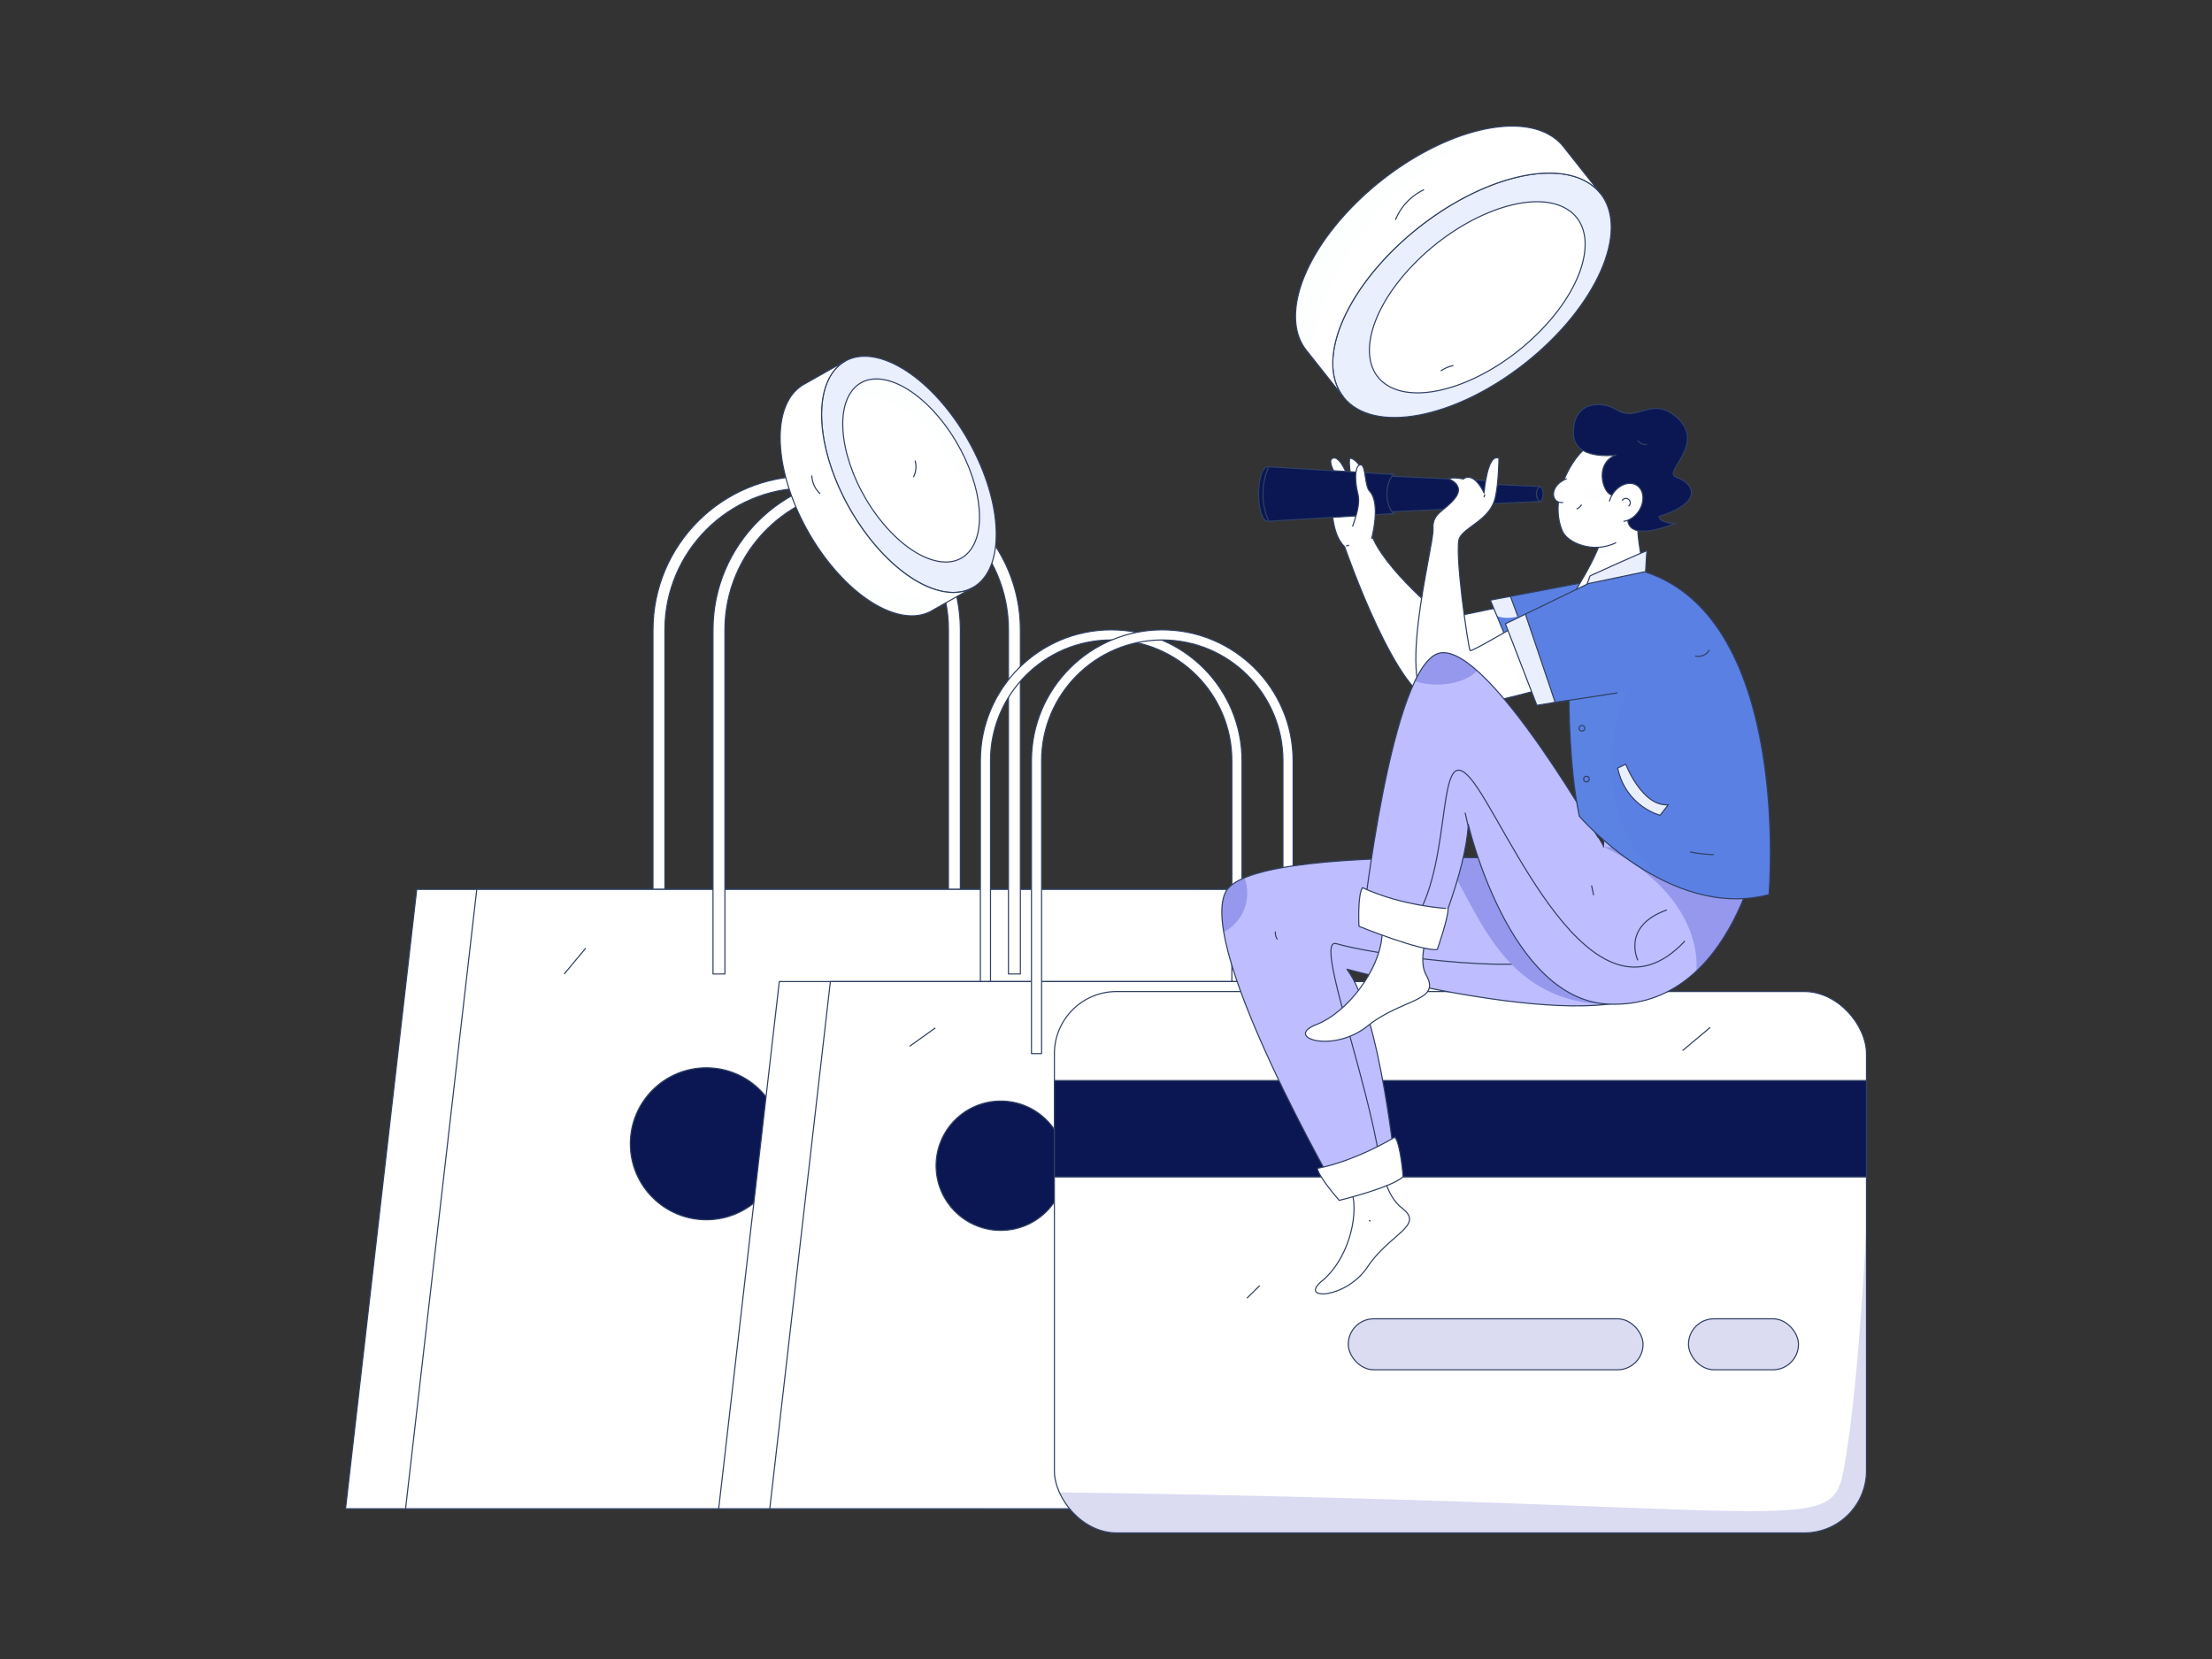 <svg xmlns="http://www.w3.org/2000/svg" viewBox="0 0 4000 3000"><rect x="0" y="0" width="4000" height="3000" fill="#333333" stroke="none"/><defs><clipPath id="a"><rect width="4000" height="3000" fill="none"/></clipPath><clipPath id="b"><polygon fill="#fff" stroke="#304063" stroke-linejoin="round" stroke-width="2" points="2401.131 2728.27 733.372 2728.27 862.135 1608.297 2272.368 1608.297 2401.131 2728.27"/></clipPath><clipPath id="c"><polygon fill="#fff" stroke="#304063" stroke-linejoin="round" stroke-width="2" points="2811.529 2728.27 1391.988 2728.27 1501.587 1774.986 2701.93 1774.986 2811.529 2728.27"/></clipPath><clipPath id="d"><rect width="1468.481" height="978.987" x="1906.673" y="1793.013" fill="#fff" stroke="#304063" stroke-linejoin="round" stroke-width="2" rx="112.525"/></clipPath><clipPath id="e"><path fill="#fff" stroke="#304063" stroke-linejoin="round" stroke-width="2" d="M2442.248,828.654c-6.93-.95,4.998,60.279,4.998,60.279s-19.109-64.484-35.962-60.677,14.37,45.219,17.266,52.662-2.37,28.626-6.583,24.046-11.719-29.329-16.919-28.119-19.833-3.591-5.614,19.932,5.53,65.267,32.275,92.347c0,0,98.237,285.445,167.733,279.963s346.524-77.29,346.524-77.29l-79.45-125.622-253.909,52.422s-111.665-89.706-133.784-154.973c0,0,3.442-51.003,5.022-62.99S2460.417,831.146,2442.248,828.654Z"/></clipPath><clipPath id="f"><polygon fill="#5b80e3" stroke="#304063" stroke-linejoin="round" stroke-width="2" points="2695.023 1085.276 2758.407 1237.899 2945.967 1191.797 2888.162 1048.629 2695.023 1085.276"/></clipPath><clipPath id="g"><path fill="#0b1753" stroke="#304063" stroke-linejoin="round" stroke-width="2" d="M2294.425,844.054l68.374,4.198,157.367,9.661c-7.248,6.801-12.174,20.101-12.174,35.398s4.925,28.597,12.174,35.398L2362.799,938.37l-68.374,4.198c-6.539-13.252-10.497-30.448-10.497-49.257S2287.886,857.306,2294.425,844.054Z"/></clipPath><clipPath id="h"><path fill="#fff" stroke="#304063" stroke-linejoin="round" stroke-width="2" d="M2895.353,967.265c3.739,25.392-61.788,125.501-61.788,125.501l153.486-11.2s-43.222-133.838-17.563-169.916c12.771-17.957-74.134,55.615-74.134,55.615Z"/></clipPath><clipPath id="i"><path fill="#fff" stroke="#304063" stroke-linejoin="round" stroke-width="2" d="M2710.562,828.654c-21.33-9.828-26.858,62.776-26.858,62.776s-17.793-39.716-37.541-25.234c0,0-19.796-4.293-26.379-.285,0,0,30.216,11.032,11.521,34.879s-42.02,26.557-39.913,56.089-76.209,314.706,8.052,322.721,325.459-76.718,325.459-76.718l-112.7-93.894-13.494-11.45s-137.123,82.443-140.282,79.008-29.491-183.874-18.959-204.151,54.896-32.686,64.249-71.605C2710.111,874.179,2710.562,828.654,2710.562,828.654Z"/></clipPath><clipPath id="j"><path fill="#fff" stroke="#304063" stroke-linejoin="round" stroke-width="2" d="M2490.962,2075.289c8.426,35.511,11.816,84.312,45.285,110.182,40.024,30.937-24.225,46.344-63.196,105.327s-126.392,61.089-82.155,25.278,67.409-113.753,53.717-161.15S2490.962,2075.289,2490.962,2075.289Z"/></clipPath><clipPath id="k"><path fill="#bebdff" stroke="#304063" stroke-linejoin="round" stroke-width="2" d="M2421.913,2162.502l103.059-35.674s-27.696-292.094-89.312-374.249c0,0,500.828,135.871,567.184,18.959s37.917-205.387,37.917-205.387-774.15-56.876-824.707,47.397S2421.913,2162.502,2421.913,2162.502Z"/></clipPath><clipPath id="l"><path fill="#fff" stroke="#304063" stroke-linejoin="round" stroke-width="2" d="M2613.863,1573.617c-5.746,42.124-58.368,148.496-35.014,189.231,27.929,48.713-42.991,42.026-105.909,92.521s-151.856,20.674-92.922-2.42,113.532-100.232,118.736-157.354S2613.863,1573.617,2613.863,1573.617Z"/></clipPath><clipPath id="m"><path fill="#bebdff" stroke="#304063" stroke-linejoin="round" stroke-width="2" d="M2463.802,1673.584l128.268,36.864s58.813-133.373,63.026-219.74c0,0,73.677,317.639,253.826,325.067,229.903,9.479,278.039-307.602,278.039-307.602l-285.231-21.017-2.107,44.237S2693.769,1165.91,2604.709,1180.656,2463.802,1673.584,2463.802,1673.584Z"/></clipPath><clipPath id="n"><path fill="#5b80e3" stroke="#304063" stroke-linejoin="round" stroke-width="2" d="M2722.261,1128.046l56.876,147.344,58.175-9.124s-.383,118.632,18.585,209.688c0,0,161.985,189.15,342.967,141.753,0,0,42.988-497.339-224.542-583.707l-102.084,21.318Z"/></clipPath><clipPath id="o"><ellipse cx="1643.572" cy="857.845" fill="#e9effd" stroke="#304063" stroke-linejoin="round" stroke-width="2" rx="123.67" ry="235.046" transform="rotate(-29.433 1643.573 857.845)"/></clipPath><clipPath id="p"><path fill="#fdfefe" stroke="#304063" stroke-linejoin="round" stroke-width="2" d="M1539.635,707.991c33.254-46.23,108.555-19.784,168.176,59.063,59.644,78.877,81.022,180.286,47.768,226.516-33.266,46.247-108.567,19.802-168.21-59.075C1527.748,855.648,1506.369,754.238,1539.635,707.991Z"/></clipPath><clipPath id="q"><path fill="#fff" stroke="#304063" stroke-linejoin="round" stroke-width="2" d="M1657.305,1113.187c.808-.084,1.623-.146,2.422-.253.969-.131,1.918-.313,2.873-.479.774-.135,1.558-.248,2.322-.406.965-.202,1.909-.457,2.86-.697.728-.183,1.468-.341,2.187-.548.997-.286,1.967-.631,2.945-.96.648-.219,1.309-.409,1.949-.646,1.082-.403,2.137-.869,3.196-1.328.512-.221,1.036-.411,1.541-.646q2.327-1.078,4.57-2.341l74.845-42.23q-2.241,1.265-4.57,2.342c-.509.236-1.038.427-1.553.65-1.053.457-2.105.921-3.184,1.323-.642.239-1.306.43-1.959.649-.974.329-1.943.672-2.935.958-.714.205-1.45.361-2.173.545-.956.241-1.905.498-2.877.7-.759.159-1.537.269-2.306.403-.959.168-1.913.351-2.886.482-.799.108-1.615.171-2.422.253-.968.1-1.929.211-2.907.276-.83.055-1.677.067-2.515.096-.978.034-1.951.079-2.941.079-.857,0-1.728-.04-2.594-.065-.992-.029-1.983-.048-2.986-.112-.876-.054-1.766-.146-2.651-.225-1.01-.091-2.019-.176-3.04-.299-.9-.11-1.811-.254-2.717-.388-1.022-.151-2.043-.298-3.074-.482-.924-.164-1.855-.361-2.785-.551-1.032-.211-2.063-.418-3.103-.661-.94-.219-1.888-.469-2.834-.713-1.048-.27-2.095-.54-3.151-.842-.951-.271-1.91-.572-2.867-.869-1.061-.329-2.122-.66-3.189-1.02-.968-.326-1.94-.679-2.912-1.03-1.071-.387-2.142-.777-3.219-1.194-.984-.382-1.97-.786-2.958-1.193-1.074-.442-2.149-.888-3.227-1.359-.999-.437-2.001-.893-3.003-1.355q-1.496-.689-2.998-1.412c-1.82-.88-3.647-1.808-5.477-2.77-.631-.332-1.257-.64-1.888-.981q-3.662-1.976-7.35-4.163c-.539-.321-1.081-.67-1.622-.999-1.938-1.176-3.88-2.387-5.826-3.65-.83-.54-1.662-1.097-2.493-1.653q-2.563-1.712-5.132-3.525c-.885-.624-1.769-1.246-2.655-1.888-1.306-.948-2.612-1.927-3.917-2.912-.962-.726-1.924-1.446-2.888-2.192-1.35-1.048-2.698-2.134-4.046-3.221-.92-.742-1.841-1.471-2.761-2.232-1.441-1.192-2.879-2.43-4.318-3.667-.824-.71-1.649-1.397-2.473-2.121-1.789-1.574-3.574-3.202-5.358-4.845-.467-.43-.935-.838-1.402-1.273q-3.405-3.175-6.792-6.522c-.62-.611-1.236-1.256-1.854-1.876-1.633-1.637-3.265-3.282-4.89-4.978-.838-.875-1.671-1.784-2.507-2.674-1.4-1.491-2.8-2.984-4.192-4.518-.908-1.001-1.812-2.03-2.716-3.049-1.313-1.477-2.624-2.961-3.928-4.477-.811-.942-1.618-1.905-2.426-2.863q-2.726-3.229-5.428-6.573c-.732-.906-1.465-1.805-2.195-2.724-2.45-3.085-4.888-6.216-7.301-9.437q-3.95-5.278-7.713-10.662c-.804-1.146-1.579-2.304-2.372-3.455-1.696-2.465-3.376-4.939-5.016-7.43-.711-1.079-1.405-2.166-2.105-3.25-3.183-4.928-6.287-9.89-9.248-14.899-.178-.301-.343-.607-.521-.909q-4.296-7.31-8.253-14.715c-.457-.849-.926-1.696-1.375-2.546q-3.941-7.443-7.541-14.947c-.482-1-.953-2.002-1.425-3.002-2.403-5.091-4.72-10.189-6.89-15.292-.192-.451-.366-.9-.556-1.351q-3.097-7.358-5.855-14.71c-.306-.81-.625-1.622-.925-2.431q-2.779-7.519-5.193-14.994c-.328-1.009-.647-2.017-.964-3.025-1.587-5.028-3.082-10.038-4.424-15.012-.148-.549-.276-1.093-.42-1.64q-1.887-7.125-3.425-14.146c-.173-.788-.365-1.582-.532-2.367-.787-3.711-1.519-7.402-2.16-11.057-.041-.238-.071-.471-.113-.709q-.887-5.126-1.571-10.165c-.161-1.165-.289-2.314-.432-3.47-.305-2.44-.583-4.869-.816-7.274-.126-1.287-.236-2.567-.341-3.842q-.285-3.475-.466-6.895c-.07-1.294-.148-2.593-.197-3.873-.051-1.381-.077-2.745-.103-4.109-.031-1.578-.056-3.151-.053-4.709.003-1.354.028-2.692.057-4.031.032-1.529.075-3.052.141-4.559.059-1.326.137-2.639.222-3.947q.145-2.222.336-4.412.174-1.931.388-3.832.248-2.211.547-4.383.235-1.693.5-3.362c.236-1.468.499-2.914.773-4.353.207-1.08.413-2.161.641-3.224.308-1.437.652-2.846,1.001-4.251.252-1.01.493-2.03.766-3.023.397-1.446.837-2.856,1.278-4.263.282-.901.547-1.817.848-2.702.453-1.332.958-2.618,1.452-3.913.367-.962.711-1.944,1.102-2.885.549-1.324,1.156-2.594,1.752-3.874.396-.852.764-1.729,1.179-2.561.696-1.391,1.457-2.721,2.21-4.058.376-.664.718-1.358,1.107-2.009q1.757-2.938,3.706-5.685c1.039-1.46,2.161-2.775,3.264-4.122.702-.856,1.378-1.756,2.105-2.568,1.032-1.154,2.124-2.201,3.205-3.265.71-.698,1.39-1.448,2.12-2.107,1.233-1.112,2.525-2.106,3.814-3.109.638-.498,1.246-1.054,1.9-1.525a64.943,64.943,0,0,1,6.077-3.9l-74.846,42.229a64.778,64.778,0,0,0-6.078,3.902c-.65.468-1.255,1.021-1.89,1.517-1.292,1.004-2.587,2-3.821,3.115-.73.66-1.413,1.409-2.123,2.109-1.082,1.064-2.172,2.111-3.205,3.265-.724.809-1.399,1.706-2.097,2.559-.794.969-1.62,1.877-2.38,2.904q-.449.607-.889,1.225-1.953,2.742-3.707,5.685c-.391.653-.735,1.352-1.111,2.019-.751,1.333-1.509,2.659-2.203,4.047-.416.832-.785,1.71-1.181,2.562-.595,1.282-1.202,2.553-1.752,3.877-.389.938-.732,1.915-1.097,2.873-.422,1.103-.872,2.178-1.264,3.307-.07.201-.124.415-.193.617-.299.883-.563,1.798-.845,2.697-.442,1.412-.883,2.822-1.28,4.271-.271.988-.513,2-.762,3.006-.352,1.411-.696,2.825-1.006,4.269-.227,1.062-.433,2.14-.639,3.219-.275,1.435-.536,2.88-.772,4.346q-.27,1.677-.502,3.379c-.102.73-.232,1.437-.324,2.174-.09.722-.142,1.471-.222,2.199-.142,1.267-.273,2.539-.387,3.825-.132,1.463-.241,2.94-.338,4.428-.085,1.304-.163,2.613-.221,3.936-.068,1.508-.11,3.031-.143,4.561-.028,1.339-.054,2.679-.057,4.033-.003,1.554.021,3.125.053,4.7.026,1.368.051,2.733.104,4.116.019.516.016,1.019.039,1.537.034.77.117,1.568.158,2.343q.185,3.419.467,6.891c.104,1.273.214,2.549.339,3.832.234,2.407.513,4.835.816,7.275.146,1.163.274,2.317.434,3.486q.687,5.011,1.563,10.103c.044.257.077.511.122.769.641,3.657,1.373,7.348,2.16,11.06.062.29.107.572.169.861.105.49.251.992.358,1.482q1.546,7.028,3.428,14.161c.145.549.273,1.091.42,1.64,1.343,4.975,2.836,9.986,4.424,15.015.318,1.007.635,2.011.963,3.02q2.426,7.477,5.194,14.998c.298.808.618,1.615.922,2.425q2.774,7.361,5.865,14.736c.186.44.356.878.543,1.318,2.17,5.106,4.488,10.207,6.892,15.3.474,1.003.944,2.004,1.427,3.007q3.609,7.496,7.538,14.941c.453.855.922,1.703,1.381,2.555,2.648,4.926,5.384,9.831,8.245,14.7.18.306.349.616.53.921,2.958,5.007,6.061,9.964,9.241,14.89.353.547.67,1.109,1.026,1.655.353.541.73,1.07,1.086,1.608,1.636,2.484,3.31,4.949,5.002,7.408.796,1.159,1.576,2.323,2.385,3.475q3.773,5.374,7.71,10.658c2.41,3.219,4.846,6.348,7.295,9.432.734.924,1.472,1.827,2.208,2.739q2.697,3.337,5.418,6.563c.458.543.909,1.118,1.369,1.656.351.412.708.8,1.061,1.209,1.3,1.511,2.607,2.991,3.915,4.465.911,1.026,1.819,2.06,2.733,3.067,1.383,1.524,2.773,3.007,4.163,4.488.845.901,1.687,1.819,2.536,2.703,1.608,1.679,3.223,3.307,4.839,4.928.636.637,1.268,1.298,1.904,1.927q3.381,3.337,6.777,6.508c.035.033.072.07.108.103.472.441.948.851,1.421,1.286,1.743,1.605,3.487,3.196,5.235,4.733.837.736,1.674,1.434,2.511,2.154,1.426,1.226,2.851,2.453,4.278,3.634.93.769,1.859,1.505,2.789,2.255,1.34,1.08,2.679,2.158,4.018,3.199.97.752,1.937,1.476,2.906,2.207,1.302.983,2.603,1.958,3.905,2.902.384.279.769.581,1.152.857.503.36,1.004.679,1.506,1.034q2.567,1.81,5.126,3.521c.832.557,1.665,1.117,2.497,1.657q2.933,1.903,5.855,3.669c.528.32,1.058.661,1.584.974q3.693,2.195,7.361,4.171c.629.339,1.253.646,1.88.976,1.832.961,3.659,1.891,5.479,2.772.354.17.711.369,1.064.537.651.309,1.296.579,1.946.878.997.458,1.993.913,2.985,1.347,1.082.472,2.159.92,3.236,1.363.99.406,1.979.812,2.964,1.194,1.072.415,2.137.802,3.202,1.188.978.354,1.957.708,2.929,1.036,1.061.357,2.113.685,3.168,1.013.965.299,1.932.603,2.892.877,1.05.299,2.091.568,3.133.837.95.246,1.9.496,2.843.716,1.04.242,2.07.45,3.102.661.931.19,1.864.387,2.788.551,1.026.182,2.04.328,3.057.479.915.136,1.831.282,2.739.392,1.012.122,2.01.206,3.012.296.893.081,1.791.174,2.677.229,1.002.062,1.991.082,2.982.111.865.026,1.733.065,2.589.065.993,0,1.972-.045,2.954-.079.837-.029,1.679-.041,2.506-.095C1655.377,1113.397,1656.338,1113.286,1657.305,1113.187Z"/></clipPath><clipPath id="r"><ellipse cx="2661.803" cy="533.982" fill="#e9effd" stroke="#304063" stroke-linejoin="round" stroke-width="2" rx="296.47" ry="155.988" transform="rotate(-38.384 2661.805 533.982)"/></clipPath><clipPath id="s"><path fill="#fff" stroke="#304063" stroke-linejoin="round" stroke-width="2" d="M2346.35,601.202c.263.99.5,1.994.791,2.968.353,1.181.767,2.328,1.161,3.485.32.939.614,1.892.962,2.814.441,1.163.944,2.289,1.43,3.426.371.872.713,1.763,1.112,2.618.552,1.185,1.172,2.327,1.774,3.48.4.764.766,1.55,1.187,2.302.715,1.269,1.502,2.492,2.282,3.721.376.594.715,1.21,1.107,1.794q1.8,2.687,3.813,5.234l67.306,84.967q-2.016-2.544-3.814-5.234c-.394-.589-.736-1.21-1.115-1.808-.776-1.223-1.561-2.441-2.273-3.707-.424-.754-.792-1.543-1.193-2.313-.601-1.149-1.219-2.288-1.77-3.469-.395-.85-.735-1.736-1.105-2.601-.488-1.143-.994-2.276-1.437-3.447-.347-.915-.637-1.862-.955-2.794-.398-1.162-.812-2.314-1.166-3.501-.292-.974-.53-1.979-.791-2.968-.314-1.186-.642-2.362-.914-3.568-.231-1.024-.412-2.076-.613-3.115-.235-1.212-.482-2.416-.676-3.649-.168-1.068-.29-2.161-.427-3.244-.159-1.242-.329-2.481-.447-3.743-.105-1.103-.165-2.229-.24-3.347-.085-1.277-.177-2.55-.224-3.846-.04-1.143-.039-2.306-.049-3.462-.012-1.303-.03-2.605-.003-3.925.023-1.183.086-2.382.14-3.578.061-1.327.116-2.652.214-3.996.088-1.214.214-2.444.333-3.671.131-1.359.261-2.716.431-4.091.151-1.239.337-2.493.52-3.743.202-1.386.406-2.773.645-4.174.216-1.27.466-2.55.712-3.831.272-1.41.547-2.821.856-4.245.283-1.3.593-2.61.906-3.92.34-1.425.685-2.851,1.06-4.287.348-1.33.721-2.668,1.099-4.008q.564-2,1.17-4.013c.739-2.441,1.538-4.899,2.376-7.368.289-.851.551-1.692.851-2.545q1.743-4.951,3.745-9.975c.294-.735.623-1.479.926-2.217,1.085-2.646,2.212-5.303,3.405-7.975.509-1.14,1.041-2.286,1.57-3.43q1.63-3.53,3.385-7.086c.604-1.225,1.206-2.449,1.831-3.678.925-1.813,1.888-3.633,2.86-5.453.716-1.341,1.424-2.682,2.165-4.028,1.041-1.887,2.129-3.78,3.22-5.674.744-1.292,1.471-2.582,2.24-3.878,1.202-2.029,2.462-4.064,3.722-6.099.723-1.166,1.417-2.328,2.157-3.497,1.61-2.538,3.288-5.082,4.986-7.627.444-.666.86-1.33,1.311-1.997q3.287-4.865,6.793-9.743c.64-.892,1.323-1.786,1.974-2.678,1.719-2.356,3.449-4.713,5.243-7.07.926-1.216,1.895-2.432,2.84-3.648,1.583-2.037,3.169-4.074,4.807-6.11,1.069-1.329,2.173-2.656,3.265-3.982,1.583-1.926,3.174-3.85,4.808-5.773,1.014-1.195,2.056-2.389,3.091-3.585q3.489-4.03,7.125-8.053c.986-1.089,1.962-2.18,2.963-3.269,3.363-3.658,6.786-7.31,10.326-10.948q5.801-5.958,11.771-11.702c1.27-1.227,2.561-2.42,3.84-3.633,2.739-2.597,5.491-5.175,8.274-7.708,1.205-1.098,2.423-2.176,3.637-3.26,5.516-4.933,11.089-9.774,16.75-14.446.341-.281.689-.547,1.03-.828q8.265-6.787,16.715-13.171c.968-.736,1.931-1.486,2.903-2.213q8.501-6.37,17.143-12.329c1.151-.796,2.307-1.58,3.461-2.364,5.872-3.993,11.769-7.88,17.701-11.586.524-.328,1.05-.632,1.574-.957q8.56-5.303,17.179-10.182c.949-.54,1.898-1.097,2.847-1.629q8.823-4.938,17.663-9.413c1.193-.607,2.386-1.202,3.58-1.795,5.953-2.965,11.902-5.81,17.837-8.458.655-.292,1.308-.558,1.961-.846q8.507-3.75,16.954-7.044c.949-.37,1.9-.765,2.845-1.127,4.468-1.709,8.924-3.345,13.353-4.862.289-.098.573-.181.861-.28q6.213-2.111,12.357-3.953c1.42-.429,2.826-.814,4.239-1.22,2.981-.858,5.952-1.681,8.903-2.445,1.579-.409,3.152-.798,4.72-1.179q4.275-1.037,8.5-1.933c1.598-.341,3.201-.693,4.787-1.006,1.71-.335,3.405-.635,5.1-.935,1.96-.348,3.916-.688,5.857-.99,1.687-.262,3.36-.494,5.034-.72,1.911-.26,3.817-.505,5.708-.718,1.663-.187,3.315-.347,4.962-.498,1.865-.17,3.721-.323,5.563-.448q2.44-.162,4.85-.268,2.803-.125,5.568-.178,2.155-.04,4.287-.037c1.876.006,3.729.05,5.575.109,1.387.046,2.774.09,4.144.167,1.851.102,3.674.254,5.493.413,1.308.116,2.626.216,3.917.361,1.88.211,3.722.482,5.562.755,1.178.175,2.372.325,3.533.526,1.749.302,3.45.68,5.161,1.042,1.271.268,2.561.505,3.81.806,1.757.425,3.459.932,5.171,1.422,1.139.326,2.304.612,3.422.966,1.87.594,3.677,1.281,5.49,1.957.901.338,1.833.628,2.72.985q4.006,1.613,7.811,3.502c2.023,1.009,3.882,2.149,5.777,3.258,1.204.706,2.458,1.373,3.613,2.118,1.641,1.059,3.159,2.214,4.697,3.353,1.009.748,2.077,1.448,3.041,2.228,1.628,1.317,3.119,2.733,4.622,4.143.745.698,1.558,1.346,2.273,2.068a81.933,81.933,0,0,1,6.052,6.806l-67.305-84.968a81.73,81.73,0,0,0-6.055-6.807c-.71-.718-1.519-1.363-2.261-2.057-1.504-1.412-2.999-2.831-4.631-4.149-.965-.781-2.034-1.484-3.044-2.231-1.538-1.14-3.057-2.292-4.697-3.353-1.15-.743-2.4-1.408-3.601-2.111-1.363-.799-2.657-1.65-4.085-2.396q-.844-.44-1.701-.868-3.8-1.896-7.811-3.503c-.891-.358-1.828-.65-2.733-.989-1.809-.674-3.609-1.359-5.475-1.951-1.119-.355-2.284-.643-3.423-.969-1.714-.49-3.417-.997-5.174-1.422-1.244-.301-2.529-.536-3.795-.803-1.457-.309-2.884-.659-4.369-.925-.264-.048-.542-.074-.806-.12-1.159-.2-2.35-.349-3.526-.524-1.846-.274-3.69-.546-5.573-.756-1.284-.144-2.593-.246-3.894-.359-1.827-.162-3.657-.313-5.517-.416-1.368-.075-2.752-.12-4.136-.165-1.842-.06-3.694-.103-5.566-.11-1.428-.005-2.864.01-4.309.038-.929.016-1.836-.007-2.773.023-.917.029-1.86.112-2.783.155-1.606.072-3.217.159-4.842.268-1.849.123-3.711.276-5.583.448-1.642.15-3.288.31-4.947.497-1.892.212-3.799.459-5.711.717-1.673.228-3.348.459-5.037.721-1.937.301-3.889.64-5.846.988-1.699.3-3.395.601-5.108.937-.639.125-1.267.22-1.908.35-.953.194-1.931.453-2.888.656q-4.224.901-8.494,1.934c-1.566.38-3.134.767-4.708,1.174-2.953.764-5.923,1.588-8.904,2.445-1.42.41-2.833.795-4.258,1.226q-6.108,1.839-12.281,3.93c-.312.105-.621.196-.934.303-4.43,1.517-8.886,3.153-13.357,4.862-.349.134-.691.246-1.04.38-.59.227-1.187.507-1.777.737q-8.454,3.306-16.971,7.05c-.656.288-1.306.554-1.961.846-5.935,2.65-11.885,5.493-17.84,8.459-1.193.593-2.381,1.186-3.573,1.793q-8.84,4.49-17.668,9.415c-.948.53-1.891,1.087-2.841,1.625q-8.627,4.901-17.209,10.2c-.511.318-1.025.616-1.536.935-5.936,3.706-11.836,7.595-17.71,11.59-1.157.788-2.311,1.569-3.466,2.368q-8.632,5.968-17.137,12.324c-.976.732-1.941,1.484-2.913,2.221q-8.426,6.4-16.698,13.157c-.345.285-.699.555-1.044.841-5.658,4.669-11.226,9.507-16.739,14.436-.612.547-1.25,1.053-1.861,1.604-.604.546-1.189,1.12-1.79,1.668q-4.162,3.789-8.248,7.686c-1.287,1.219-2.586,2.419-3.862,3.653q-5.956,5.756-11.767,11.699c-3.538,3.635-6.958,7.284-10.32,10.941-1.007,1.095-1.987,2.192-2.979,3.288q-3.629,4.015-7.114,8.039c-.586.677-1.214,1.351-1.795,2.03-.444.518-.858,1.039-1.298,1.559-1.628,1.917-3.215,3.835-4.794,5.755-1.099,1.336-2.209,2.671-3.285,4.007-1.628,2.022-3.202,4.045-4.775,6.068-.957,1.23-1.936,2.459-2.87,3.69-1.776,2.333-3.488,4.665-5.19,6.996-.669.918-1.368,1.835-2.027,2.75q-3.494,4.867-6.779,9.721c-.035.051-.073.103-.107.155-.457.674-.874,1.348-1.324,2.023-1.657,2.487-3.297,4.972-4.87,7.451-.753,1.187-1.458,2.368-2.191,3.551-1.248,2.017-2.497,4.034-3.689,6.043-.776,1.31-1.51,2.612-2.262,3.917-1.083,1.881-2.163,3.761-3.197,5.634-.747,1.356-1.459,2.703-2.179,4.054-.969,1.815-1.928,3.628-2.849,5.434-.272.533-.573,1.072-.842,1.604-.35.698-.649,1.384-.993,2.079q-1.752,3.553-3.38,7.078c-.53,1.146-1.065,2.293-1.575,3.437q-1.796,4.028-3.422,8.015c-.295.72-.616,1.448-.903,2.165q-2.01,5.032-3.752,9.99c-.299.85-.559,1.688-.847,2.534-.838,2.471-1.638,4.93-2.378,7.371-.143.474-.32.959-.461,1.431-.257.872-.467,1.728-.713,2.597-.375,1.331-.746,2.662-1.093,3.984-.376,1.441-.723,2.871-1.064,4.3-.312,1.313-.623,2.625-.906,3.927-.307,1.417-.58,2.82-.851,4.223-.249,1.288-.498,2.577-.716,3.852-.237,1.392-.439,2.768-.64,4.146-.183,1.262-.372,2.525-.526,3.776-.167,1.367-.297,2.716-.428,4.068-.12,1.232-.245,2.464-.334,3.682-.098,1.344-.154,2.668-.214,3.995-.054,1.197-.117,2.399-.14,3.582-.026,1.313-.009,2.607.003,3.903.01,1.167.008,2.337.05,3.489.046,1.284.138,2.545.222,3.811.075,1.129.135,2.266.241,3.381.119,1.261.289,2.497.448,3.737.138,1.082.259,2.173.427,3.239.195,1.238.443,2.448.679,3.665.2,1.037.38,2.084.611,3.103C2345.709,598.842,2346.037,600.018,2346.35,601.202Z"/></clipPath></defs><g clip-path="url(#a)"><path fill="#fff" stroke="#304063" stroke-linejoin="round" stroke-width="2" d="M1736.634,1761.284h-21.521V1138.942c0-141.37-115.015-256.385-256.385-256.385-141.381,0-256.396,115.015-256.396,256.385v622.343H1180.81V1138.942c0-153.234,124.672-277.907,277.917-277.907,153.234,0,277.907,124.672,277.907,277.907Z"/><polygon fill="#fff" stroke="#304063" stroke-linejoin="round" stroke-width="2" points="2292.604 2728.27 624.845 2728.27 753.608 1608.297 2163.841 1608.297 2292.604 2728.27"/><polygon fill="#fff" points="2401.131 2728.27 733.372 2728.27 862.135 1608.297 2272.368 1608.297 2401.131 2728.27"/><g clip-path="url(#b)"><path fill="#fff" d="M2272.368,1608.297C2679.247,2969.775,733.372,2728.27,733.372,2728.27L2139.1,3261.917l602.493-120.574L2483.382,1477.911l-190.778-70.421"/></g><polygon fill="none" stroke="#304063" stroke-linejoin="round" stroke-width="2" points="2401.131 2728.27 733.372 2728.27 862.135 1608.297 2272.368 1608.297 2401.131 2728.27"/><circle cx="1300.102" cy="1761.28" r="22.833" fill="#fff"/><circle cx="1834.401" cy="1761.28" r="22.833" fill="#fff"/><path fill="#fff" stroke="#304063" stroke-linejoin="round" stroke-width="2" d="M1845.165,1761.284h-21.521V1138.942c0-141.37-115.015-256.385-256.396-256.385-141.37,0-256.385,115.015-256.385,256.385v622.343h-21.521V1138.942c0-153.234,124.672-277.907,277.907-277.907,153.245,0,277.917,124.672,277.917,277.907Z"/><polygon fill="#fff" stroke="#304063" stroke-linejoin="round" stroke-width="2" points="1560.979 2109.305 1403.209 2445.774 1773.485 2414.172 1560.979 2109.305"/><circle cx="1277.268" cy="2068.325" r="137.435" fill="#0b1753" stroke="#304063" stroke-linejoin="round" stroke-width="2"/><rect width="199.917" height="199.917" x="1711.609" y="1968.366" fill="#fff"/><path fill="none" stroke="#304063" stroke-linejoin="round" stroke-width="2" d="M1059.209,1714.53l-39.123,46.947"/><path fill="none" stroke="#304063" stroke-linejoin="round" stroke-width="2" d="M2099.879,2356.146a623.842,623.842,0,0,1-78.246,117.369"/><path fill="#fff" stroke="#304063" stroke-linejoin="round" stroke-width="2" d="M2245.932,1905.204h-18.318V1375.487c0-120.33-97.897-218.227-218.227-218.227-120.339,0-218.236,97.897-218.236,218.227v529.717h-18.318V1375.487c0-130.428,106.117-236.545,236.554-236.545,130.428,0,236.545,106.117,236.545,236.545Z"/><polygon fill="#fff" stroke="#304063" stroke-linejoin="round" stroke-width="2" points="2719.155 2728.27 1299.614 2728.27 1409.213 1774.986 2609.556 1774.986 2719.155 2728.27"/><polygon fill="#fff" points="2811.529 2728.27 1391.988 2728.27 1501.587 1774.986 2701.93 1774.986 2811.529 2728.27"/><g clip-path="url(#c)"><path fill="#fff" d="M2609.556,1774.986c274.107,1141.105-1309.942,953.284-1309.942,953.284l904.726,351.593,945.724-43.892L3010.204,1498.028,2701.93,1774.986"/></g><polygon fill="none" stroke="#304063" stroke-linejoin="round" stroke-width="2" points="2811.529 2728.27 1391.988 2728.27 1501.587 1774.986 2701.93 1774.986 2811.529 2728.27"/><circle cx="1874.37" cy="1905.2" r="19.435" fill="#fff"/><circle cx="2329.148" cy="1905.2" r="19.435" fill="#fff"/><path fill="#fff" stroke="#304063" stroke-linejoin="round" stroke-width="2" d="M2338.31,1905.204h-18.318V1375.487c0-120.33-97.897-218.227-218.236-218.227-120.33,0-218.227,97.897-218.227,218.227v529.717h-18.318V1375.487c0-130.428,106.117-236.545,236.545-236.545,130.437,0,236.554,106.117,236.554,236.545Z"/><polygon fill="#fff" stroke="#304063" stroke-linejoin="round" stroke-width="2" points="2051.184 2142.898 1916.895 2429.289 2232.062 2402.391 2051.184 2142.898"/><circle cx="1809.699" cy="2108.017" r="116.98" fill="#0b1753" stroke="#304063" stroke-linejoin="round" stroke-width="2"/><rect width="170.163" height="170.163" x="2179.395" y="2022.936" fill="#fff"/><path fill="none" stroke="#304063" stroke-linejoin="round" stroke-width="2" d="M1691.435,1858.748l-46.62,33.3"/><path fill="none" stroke="#304063" stroke-linejoin="round" stroke-width="2" d="M2504.041,2498.169a151.994,151.994,0,0,1-66.711,53.153"/><rect width="1468.481" height="978.987" x="1906.673" y="1793.013" fill="#fff" rx="112.525"/><g clip-path="url(#d)"><rect width="1917.743" height="174.34" x="1604.931" y="1953.942" fill="#0b1753" stroke="#304063" stroke-linejoin="round" stroke-width="2"/><rect width="533.079" height="92.199" x="2438.076" y="2384.801" fill="#dbdbf2" stroke="#304063" stroke-linejoin="round" stroke-width="2" rx="46.099"/><rect width="198.896" height="92.199" x="3053.296" y="2384.801" fill="#dbdbf2" stroke="#304063" stroke-linejoin="round" stroke-width="2" rx="46.099"/><path fill="#dbdbf2" d="M1785.41,2697.233c1534.176,15.303,1525.568,96.603,1551.392-55.475s38.353-427.541,38.353-427.541l153.898,479.191-153.898,140.601-1468.481,57.388-196.825-157.817"/></g><rect width="1468.481" height="978.987" x="1906.673" y="1793.013" fill="none" stroke="#304063" stroke-linejoin="round" stroke-width="2" rx="112.525"/><path fill="none" stroke="#304063" stroke-linejoin="round" stroke-width="2" d="M2277.993,2324.792l-23.158,22.749"/><path fill="none" stroke="#304063" stroke-linejoin="round" stroke-width="2" d="M3092.689,1857.868l-49.97,41.805"/><path fill="#fff" d="M2442.248,828.654c-6.93-.95,4.998,60.279,4.998,60.279s-19.109-64.484-35.962-60.677,14.37,45.219,17.266,52.662-2.37,28.626-6.583,24.046-11.719-29.329-16.919-28.119-19.833-3.591-5.614,19.932,5.53,65.267,32.275,92.347c0,0,98.237,285.445,167.733,279.963s346.524-77.29,346.524-77.29l-79.45-125.622-253.909,52.422s-111.665-89.706-133.784-154.973c0,0,3.442-51.003,5.022-62.99S2460.417,831.146,2442.248,828.654Z"/><g clip-path="url(#e)"><path fill="#fdfefe" d="M2706.853,1092.766c-11.846,14.124,15.408,71.108-75.304,82.573-34.635,4.378,138.679,25.726,138.679,25.726l-33.761-95.359"/><path fill="#fdfefe" d="M2575.336,1053.937c-19.008,61.369-32.038,125.429-8.347,161.808s83.816-81.95,83.816-81.95l-6.255-46.855-60.977-16.65"/></g><path fill="none" stroke="#304063" stroke-linejoin="round" stroke-width="2" d="M2442.248,828.654c-6.93-.95,4.998,60.279,4.998,60.279s-19.109-64.484-35.962-60.677,14.37,45.219,17.266,52.662-2.37,28.626-6.583,24.046-11.719-29.329-16.919-28.119-19.833-3.591-5.614,19.932,5.53,65.267,32.275,92.347c0,0,98.237,285.445,167.733,279.963s346.524-77.29,346.524-77.29l-79.45-125.622-253.909,52.422s-111.665-89.706-133.784-154.973c0,0,3.442-51.003,5.022-62.99S2460.417,831.146,2442.248,828.654Z"/><polygon fill="#5b80e3" points="2695.023 1085.276 2758.407 1237.899 2945.967 1191.797 2888.162 1048.629 2695.023 1085.276"/><g clip-path="url(#f)"><polygon fill="#e9effd" stroke="#304063" stroke-linejoin="round" stroke-width="2" points="2722.261 1054.394 2820.495 1316.93 2685.022 1300.716 2668.443 1053.937 2722.261 1054.394"/><path fill="#5b83e4" d="M2695.023,1107.013c44.028,36.87,131.754-37.021,156.078-42.276s-8.279,69.762-8.279,69.762l-72.677,31.151-64.897,6.064"/></g><polygon fill="none" stroke="#304063" stroke-linejoin="round" stroke-width="2" points="2695.023 1085.276 2758.407 1237.899 2945.967 1191.797 2888.162 1048.629 2695.023 1085.276"/><ellipse cx="2292.281" cy="893.311" fill="#0b1753" stroke="#304063" stroke-linejoin="round" stroke-width="2" rx="16.361" ry="49.257"/><ellipse cx="2517.245" cy="893.311" fill="#0b1753" stroke="#304063" stroke-linejoin="round" stroke-width="2" rx="8.197" ry="37.49"/><ellipse cx="2692.396" cy="893.311" fill="#0b1753" stroke="#304063" stroke-linejoin="round" stroke-width="2" rx="7.373" ry="25.343"/><ellipse cx="2783.185" cy="893.311" fill="#0b1753" stroke="#304063" stroke-linejoin="round" stroke-width="2" rx="7.27" ry="14.359"/><path fill="#0b1753" stroke="#304063" stroke-linejoin="round" stroke-width="2" d="M2669.536,874.446l34.848,1.608,80.204,3.7c-3.694,2.605-6.204,7.699-6.204,13.557s2.51,10.953,6.204,13.557l-80.204,3.7-34.848,1.608a35.939,35.939,0,0,1,0-37.731Z"/><ellipse cx="2668.443" cy="893.311" fill="#0b1753" stroke="#304063" stroke-linejoin="round" stroke-width="2" rx="8.339" ry="18.865"/><path fill="#0b1753" stroke="#304063" stroke-linejoin="round" stroke-width="2" d="M2491.958,860.014l61.506,2.838,141.559,6.531c-6.52,4.598-10.951,13.588-10.951,23.929s4.43,19.331,10.951,23.929l-141.559,6.531-61.506,2.838a63.431,63.431,0,0,1,0-66.594Z"/><path fill="#0b1753" d="M2294.425,844.054l68.374,4.198,157.367,9.661c-7.248,6.801-12.174,20.101-12.174,35.398s4.925,28.597,12.174,35.398L2362.799,938.37l-68.374,4.198c-6.539-13.252-10.497-30.448-10.497-49.257S2287.886,857.306,2294.425,844.054Z"/><g clip-path="url(#g)"><path fill="#0b1753" d="M2517.245,939.565c-22.924,1.777-50.798-65.119-50.798-65.119s-88.068,64.017-132.49,68.122,97.753,46.556,97.753,46.556L2492.1,976.879"/></g><path fill="none" stroke="#304063" stroke-linejoin="round" stroke-width="2" d="M2294.425,844.054l68.374,4.198,157.367,9.661c-7.248,6.801-12.174,20.101-12.174,35.398s4.925,28.597,12.174,35.398L2362.799,938.37l-68.374,4.198c-6.539-13.252-10.497-30.448-10.497-49.257S2287.886,857.306,2294.425,844.054Z"/><path fill="#fff" d="M2895.353,967.265c3.739,25.392-61.788,125.501-61.788,125.501l153.486-11.2s-43.222-133.838-17.563-169.916c12.771-17.957-74.134,55.615-74.134,55.615Z"/><g clip-path="url(#h)"><path fill="#fdfefe" d="M2924.902,963.641s-10.68,71.795-113.403,72.027,38.247-81.213,38.247-81.213Z"/></g><path fill="none" stroke="#304063" stroke-linejoin="round" stroke-width="2" d="M2895.353,967.265c3.739,25.392-61.788,125.501-61.788,125.501l153.486-11.2s-43.222-133.838-17.563-169.916c12.771-17.957-74.134,55.615-74.134,55.615Z"/><path fill="#fff" d="M2966.616,936.473c51.143-93.847-55.004-143.878-82.816-135.809-33.469,9.71-86.386,95.07-58.419,159.85,9.117,21.118,55.447,41.307,97.138,20.773"/><path fill="none" stroke="#304063" stroke-linejoin="round" stroke-width="2" d="M2966.616,936.473c51.143-93.847-55.004-143.878-82.816-135.809-33.469,9.71-86.386,95.07-58.419,159.85,9.117,21.118,55.447,41.307,97.138,20.773"/><path fill="#0b1753" d="M2921.965,822.814s-78.232,11.519-76.913-41.723c1.44-58.126,53.783-55.442,78.033-40.113,37.398,23.64,63.171-25.642,108.079,12.862,57.15,49.001-27.277,100.389.562,109.413s54.509,43.462-31.503,70.611c-.691,7.44,15.712,13.392,29.714,12.305,0,0-92.767,40.423-86.473-14.44,4.079-35.557-7.858-46.81-24.382-37.539S2878.273,839.924,2921.965,822.814Z"/><path fill="none" stroke="#304063" stroke-linejoin="round" stroke-width="2" d="M2921.965,822.814s-78.232,11.519-76.913-41.723c1.44-58.126,53.783-55.442,78.033-40.113,37.398,23.64,63.171-25.642,108.079,12.862,57.15,49.001-27.277,100.389.562,109.413s54.509,43.462-31.503,70.611c-.691,7.44,15.712,13.392,29.714,12.305,0,0-92.767,40.423-86.473-14.44,4.079-35.557-7.858-46.81-24.382-37.539S2878.273,839.924,2921.965,822.814Z"/><path fill="#fff" stroke="#304063" stroke-linejoin="round" stroke-width="2" d="M2935.752,942.752c10.859-1.283,22.169-8.95,29.139-20.959,10.17-17.521,7.252-37.648-6.517-44.956s-33.175.972-43.345,18.493a45.945,45.945,0,0,0-4.754,11.46"/><path fill="#fff" d="M2710.562,828.654c-21.33-9.828-26.858,62.776-26.858,62.776s-17.793-39.716-37.541-25.234c0,0-19.796-4.293-26.379-.285,0,0,30.216,11.032,11.521,34.879s-42.02,26.557-39.913,56.089-76.209,314.706,8.052,322.721,325.459-76.718,325.459-76.718l-112.7-93.894-13.494-11.45s-137.123,82.443-140.282,79.008-29.491-183.874-18.959-204.151,54.896-32.686,64.249-71.605C2710.111,874.179,2710.562,828.654,2710.562,828.654Z"/><g clip-path="url(#i)"><path fill="#fdfefe" d="M2730.545,1133.543c-14.807,18.361,30.207,116.064,1.185,135.622s66.929-20.125,66.929-20.125l-11.254-86.475"/></g><path fill="none" stroke="#304063" stroke-linejoin="round" stroke-width="2" d="M2710.562,828.654c-21.33-9.828-26.858,62.776-26.858,62.776s-17.793-39.716-37.541-25.234c0,0-19.796-4.293-26.379-.285,0,0,30.216,11.032,11.521,34.879s-42.02,26.557-39.913,56.089-76.209,314.706,8.052,322.721,325.459-76.718,325.459-76.718l-112.7-93.894-13.494-11.45s-137.123,82.443-140.282,79.008-29.491-183.874-18.959-204.151,54.896-32.686,64.249-71.605C2710.111,874.179,2710.562,828.654,2710.562,828.654Z"/><path fill="#fff" stroke="#304063" stroke-linejoin="round" stroke-width="2" d="M2480.301,974.303s17.428-63.705-3.747-86.268c-8.744-9.317-6.813-44.621-14.713-47.197-9.836-3.208-14.219,20.611-6.32,52.386,4.841,19.474-4.263,41.85-9.673,59.025"/><path fill="#fff" d="M2490.962,2075.289c8.426,35.511,11.816,84.312,45.285,110.182,40.024,30.937-24.225,46.344-63.196,105.327s-126.392,61.089-82.155,25.278,67.409-113.753,53.717-161.15S2490.962,2075.289,2490.962,2075.289Z"/><g clip-path="url(#j)"><path fill="#fdfefe" d="M2416.63,2170.056c62.191,17.769,88.267-33.761,101.586-18.361s-2.096-42.053-2.096-42.053l-56.844,5.331-21.915,19.546"/></g><path fill="none" stroke="#304063" stroke-linejoin="round" stroke-width="2" d="M2490.962,2075.289c8.426,35.511,11.816,84.312,45.285,110.182,40.024,30.937-24.225,46.344-63.196,105.327s-126.392,61.089-82.155,25.278,67.409-113.753,53.717-161.15S2490.962,2075.289,2490.962,2075.289Z"/><path fill="#bebdff" d="M2421.913,2162.502l103.059-35.674s-27.696-292.094-89.312-374.249c0,0,500.828,135.871,567.184,18.959s37.917-205.387,37.917-205.387-774.15-56.876-824.707,47.397S2421.913,2162.502,2421.913,2162.502Z"/><g clip-path="url(#k)"><path fill="none" stroke="#304063" stroke-linejoin="round" stroke-width="2" d="M2487.285,2225.763c66.71-78.66-125.193-535.91-70.702-519.326s326.961,60.31,416.982,21.863"/><circle cx="2176.111" cy="1615.223" r="79.367" fill="#9598ed"/><path fill="#9598ed" d="M2548.903,1529.911c115.004-35.508,96.64,308.905,391.713,285.053s-120.121-313.069-120.121-313.069l-181.838-57.274"/></g><path fill="none" stroke="#304063" stroke-linejoin="round" stroke-width="2" d="M2421.913,2162.502l103.059-35.674s-27.696-292.094-89.312-374.249c0,0,500.828,135.871,567.184,18.959s37.917-205.387,37.917-205.387-774.15-56.876-824.707,47.397S2421.913,2162.502,2421.913,2162.502Z"/><path fill="#fff" d="M2613.863,1573.617c-5.746,42.124-58.368,148.496-35.014,189.231,27.929,48.713-42.991,42.026-105.909,92.521s-151.856,20.674-92.922-2.42,113.532-100.232,118.736-157.354S2613.863,1573.617,2613.863,1573.617Z"/><g clip-path="url(#l)"><path fill="#fdfefe" d="M2495.405,1677.268c-16.724.592,71.513,39.1,77.513,57.457s21.992-50.942,21.992-50.942"/></g><path fill="none" stroke="#304063" stroke-linejoin="round" stroke-width="2" d="M2613.863,1573.617c-5.746,42.124-58.368,148.496-35.014,189.231,27.929,48.713-42.991,42.026-105.909,92.521s-151.856,20.674-92.922-2.42,113.532-100.232,118.736-157.354S2613.863,1573.617,2613.863,1573.617Z"/><path fill="#bebdff" d="M2463.802,1673.584l128.268,36.864s58.813-133.373,63.026-219.74c0,0,73.677,317.639,253.826,325.067,229.903,9.479,278.039-307.602,278.039-307.602l-285.231-21.017-2.107,44.237S2693.769,1165.91,2604.709,1180.656,2463.802,1673.584,2463.802,1673.584Z"/><g clip-path="url(#m)"><path fill="#9598ed" d="M2899.624,1531.393c270.699,127.278,178.869,415.496-21.546,295.256s-11.241,91.756-11.241,91.756l406.842-190.107-108.982-185.473"/><path fill="none" stroke="#304063" stroke-linejoin="round" stroke-width="2" d="M2560.296,1661.196c68.037-110.512,35.338-329.625,99.808-252.359s216.44,474.54,386.714,292.861"/><path fill="none" stroke="#304063" stroke-linejoin="round" stroke-width="2" d="M3014.206,1645.43c-82.921,29.615-52.372,91.213-52.372,91.213"/><ellipse cx="2599.024" cy="1190.582" fill="#9598ed" rx="81.778" ry="47.318"/></g><path fill="none" stroke="#304063" stroke-linejoin="round" stroke-width="2" d="M2463.802,1673.584l128.268,36.864s58.813-133.373,63.026-219.74c0,0,73.677,317.639,253.826,325.067,229.903,9.479,278.039-307.602,278.039-307.602l-285.231-21.017-2.107,44.237S2693.769,1165.91,2604.709,1180.656,2463.802,1673.584,2463.802,1673.584Z"/><path fill="#e9effd" stroke="#304063" stroke-linejoin="round" stroke-width="2" d="M2866.836,1064.737l8.498-23.406s103.386-47.067,102.865-45.272-2.628,41.293-2.628,41.293Z"/><path fill="#5b80e3" d="M2722.261,1128.046l56.876,147.344,58.175-9.124s-.383,118.632,18.585,209.688c0,0,161.985,189.15,342.967,141.753,0,0,42.988-497.339-224.542-583.707l-102.084,21.318Z"/><g clip-path="url(#n)"><path fill="#5b83e4" d="M2742.599,1329.664l94.713-63.398,104.143-17.456s-107.89,234.778,105.219,376.518c163.577,108.796-310.72-173.516-310.72-173.516Z"/><polyline fill="#e9effd" stroke="#304063" stroke-linejoin="round" stroke-width="2" points="2755.078 1100.817 2817.503 1285.612 2745.689 1296.054 2692.396 1107.924"/></g><path fill="none" stroke="#304063" stroke-linejoin="round" stroke-width="2" d="M2722.261,1128.046l56.876,147.344,58.175-9.124s-.383,118.632,18.585,209.688c0,0,161.985,189.15,342.967,141.753,0,0,42.988-497.339-224.542-583.707l-102.084,21.318Z"/><line x1="2924.902" x2="2802.477" y1="1252.977" y2="1271.729" fill="#fff" stroke="#304063" stroke-linejoin="round" stroke-width="2"/><path fill="#e9effd" stroke="#304063" stroke-linejoin="round" stroke-width="2" d="M2925.226,1388.967l14.595-7.107s29.482,76.998,76.866,73.444l-14.718,18.953S2940.378,1458.858,2925.226,1388.967Z"/><circle cx="2860.58" cy="1316.93" r="5.109" fill="#5b80e3" stroke="#304063" stroke-linejoin="round" stroke-width="2"/><circle cx="2868.798" cy="1408.838" r="5.109" fill="#5b80e3" stroke="#304063" stroke-linejoin="round" stroke-width="2"/><path fill="#fff" stroke="#304063" stroke-linejoin="round" stroke-width="2" d="M2463.802,1605.154c-9.313,14.215-6.351,69.891-6.351,69.891s110.759,45.014,141.558,42.053c0,0,20.567-58.695,19.464-74.066C2618.472,1643.032,2535.898,1638.915,2463.802,1605.154Z"/><path fill="#fff" stroke="#304063" stroke-linejoin="round" stroke-width="2" d="M2382.231,2112.818c2.566,16.217,39.645,57.831,39.645,57.831s96.14-23.515,115.385-42.919c0,0-4.522-60.044-14.954-71.374C2522.307,2056.356,2452.899,2099.012,2382.231,2112.818Z"/><path fill="#fff" stroke="#304063" stroke-linejoin="round" stroke-width="2" d="M2833.193,865.596c-33.256,13.008-28.554,46.233-6.629,42.94"/><ellipse cx="2880.325" cy="892.673" fill="#fdfefe" opacity=".49" rx="18.602" ry="13.717"/><path fill="none" stroke="#304063" stroke-linejoin="round" stroke-width="2" d="M2860.082,912.48a20.384,20.384,0,0,1-9.019,8.027"/><path fill="none" stroke="#304063" stroke-linejoin="round" stroke-width="2" d="M2933.395,905.182a7.855,7.855,0,1,1,11.463,10.275"/><path fill="none" stroke="#304063" stroke-linejoin="round" stroke-width="2" d="M2961.512,796.661a17.021,17.021,0,0,0,16.544,6.999"/><path fill="none" stroke="#304063" stroke-linejoin="round" stroke-width="2" d="M3056.278,1540.505a221.368,221.368,0,0,0,42.625,4.897"/><path fill="none" stroke="#304063" stroke-linejoin="round" stroke-width="2" d="M2654.594,1492.639q-2.599-11.565-5.199-23.129"/><path fill="none" stroke="#304063" stroke-linejoin="round" stroke-width="2" d="M2306.422,1684.523A20.097,20.097,0,0,0,2310,1698.715"/><path fill="none" stroke="#304063" stroke-linejoin="round" stroke-width="2" d="M2878.077,1601.111l3.686,17.741"/><path fill="none" stroke="#304063" stroke-linejoin="round" stroke-width="2" d="M2475.811,2206.332l2.369,2.369"/><path fill="none" stroke="#304063" stroke-linejoin="round" stroke-width="2" d="M3065.458,1186.2a22.876,22.876,0,0,0,25.587-10.861"/><path fill="none" stroke="#304063" stroke-linejoin="round" stroke-width="2" d="M2685.111,893.87l-1.732,5.345"/><path fill="none" stroke="#304063" stroke-linejoin="round" stroke-width="2" d="M2434.182,987.562l5.329-1.782"/><ellipse cx="1643.572" cy="857.845" fill="#e9effd" rx="123.67" ry="235.046" transform="rotate(-29.433 1643.573 857.845)"/><g clip-path="url(#o)"><path fill="#e9effd" d="M1454.367,827.461c60.49-241.407,192.883-173.41,247.044-135.946s-87.259-97.79-87.259-97.79H1448.661l-21.743,50.542"/></g><ellipse cx="1643.572" cy="857.845" fill="none" stroke="#304063" stroke-linejoin="round" stroke-width="2" rx="123.67" ry="235.046" transform="rotate(-29.433 1643.573 857.845)"/><path fill="#fdfefe" d="M1539.635,707.991c33.254-46.23,108.555-19.784,168.176,59.063,59.644,78.877,81.022,180.286,47.768,226.516-33.266,46.247-108.567,19.802-168.21-59.075C1527.748,855.648,1506.369,754.238,1539.635,707.991Z"/><g clip-path="url(#p)"><path fill="#fff" d="M1528.792,740.542c33.254-46.23,108.555-19.784,168.176,59.063,59.644,78.877,81.022,180.286,47.768,226.516-33.266,46.247-108.567,19.802-168.21-59.075C1516.905,888.199,1495.526,786.789,1528.792,740.542Z"/></g><path fill="none" stroke="#304063" stroke-linejoin="round" stroke-width="2" d="M1539.635,707.991c33.254-46.23,108.555-19.784,168.176,59.063,59.644,78.877,81.022,180.286,47.768,226.516-33.266,46.247-108.567,19.802-168.21-59.075C1527.748,855.648,1506.369,754.238,1539.635,707.991Z"/><path fill="#fff" d="M1657.305,1113.187c.808-.084,1.623-.146,2.422-.253.969-.131,1.918-.313,2.873-.479.774-.135,1.558-.248,2.322-.406.965-.202,1.909-.457,2.86-.697.728-.183,1.468-.341,2.187-.548.997-.286,1.967-.631,2.945-.96.648-.219,1.309-.409,1.949-.646,1.082-.403,2.137-.869,3.196-1.328.512-.221,1.036-.411,1.541-.646q2.327-1.078,4.57-2.341l74.845-42.23q-2.241,1.265-4.57,2.342c-.509.236-1.038.427-1.553.65-1.053.457-2.105.921-3.184,1.323-.642.239-1.306.43-1.959.649-.974.329-1.943.672-2.935.958-.714.205-1.45.361-2.173.545-.956.241-1.905.498-2.877.7-.759.159-1.537.269-2.306.403-.959.168-1.913.351-2.886.482-.799.108-1.615.171-2.422.253-.968.1-1.929.211-2.907.276-.83.055-1.677.067-2.515.096-.978.034-1.951.079-2.941.079-.857,0-1.728-.04-2.594-.065-.992-.029-1.983-.048-2.986-.112-.876-.054-1.766-.146-2.651-.225-1.01-.091-2.019-.176-3.04-.299-.9-.11-1.811-.254-2.717-.388-1.022-.151-2.043-.298-3.074-.482-.924-.164-1.855-.361-2.785-.551-1.032-.211-2.063-.418-3.103-.661-.94-.219-1.888-.469-2.834-.713-1.048-.27-2.095-.54-3.151-.842-.951-.271-1.91-.572-2.867-.869-1.061-.329-2.122-.66-3.189-1.02-.968-.326-1.94-.679-2.912-1.03-1.071-.387-2.142-.777-3.219-1.194-.984-.382-1.97-.786-2.958-1.193-1.074-.442-2.149-.888-3.227-1.359-.999-.437-2.001-.893-3.003-1.355q-1.496-.689-2.998-1.412c-1.82-.88-3.647-1.808-5.477-2.77-.631-.332-1.257-.64-1.888-.981q-3.662-1.976-7.35-4.163c-.539-.321-1.081-.67-1.622-.999-1.938-1.176-3.88-2.387-5.826-3.65-.83-.54-1.662-1.097-2.493-1.653q-2.563-1.712-5.132-3.525c-.885-.624-1.769-1.246-2.655-1.888-1.306-.948-2.612-1.927-3.917-2.912-.962-.726-1.924-1.446-2.888-2.192-1.35-1.048-2.698-2.134-4.046-3.221-.92-.742-1.841-1.471-2.761-2.232-1.441-1.192-2.879-2.43-4.318-3.667-.824-.71-1.649-1.397-2.473-2.121-1.789-1.574-3.574-3.202-5.358-4.845-.467-.43-.935-.838-1.402-1.273q-3.405-3.175-6.792-6.522c-.62-.611-1.236-1.256-1.854-1.876-1.633-1.637-3.265-3.282-4.89-4.978-.838-.875-1.671-1.784-2.507-2.674-1.4-1.491-2.8-2.984-4.192-4.518-.908-1.001-1.812-2.03-2.716-3.049-1.313-1.477-2.624-2.961-3.928-4.477-.811-.942-1.618-1.905-2.426-2.863q-2.726-3.229-5.428-6.573c-.732-.906-1.465-1.805-2.195-2.724-2.45-3.085-4.888-6.216-7.301-9.437q-3.95-5.278-7.713-10.662c-.804-1.146-1.579-2.304-2.372-3.455-1.696-2.465-3.376-4.939-5.016-7.43-.711-1.079-1.405-2.166-2.105-3.25-3.183-4.928-6.287-9.89-9.248-14.899-.178-.301-.343-.607-.521-.909q-4.296-7.31-8.253-14.715c-.457-.849-.926-1.696-1.375-2.546q-3.941-7.443-7.541-14.947c-.482-1-.953-2.002-1.425-3.002-2.403-5.091-4.72-10.189-6.89-15.292-.192-.451-.366-.9-.556-1.351q-3.097-7.358-5.855-14.71c-.306-.81-.625-1.622-.925-2.431q-2.779-7.519-5.193-14.994c-.328-1.009-.647-2.017-.964-3.025-1.587-5.028-3.082-10.038-4.424-15.012-.148-.549-.276-1.093-.42-1.64q-1.887-7.125-3.425-14.146c-.173-.788-.365-1.582-.532-2.367-.787-3.711-1.519-7.402-2.16-11.057-.041-.238-.071-.471-.113-.709q-.887-5.126-1.571-10.165c-.161-1.165-.289-2.314-.432-3.47-.305-2.44-.583-4.869-.816-7.274-.126-1.287-.236-2.567-.341-3.842q-.285-3.475-.466-6.895c-.07-1.294-.148-2.593-.197-3.873-.051-1.381-.077-2.745-.103-4.109-.031-1.578-.056-3.151-.053-4.709.003-1.354.028-2.692.057-4.031.032-1.529.075-3.052.141-4.559.059-1.326.137-2.639.222-3.947q.145-2.222.336-4.412.174-1.931.388-3.832.248-2.211.547-4.383.235-1.693.5-3.362c.236-1.468.499-2.914.773-4.353.207-1.08.413-2.161.641-3.224.308-1.437.652-2.846,1.001-4.251.252-1.01.493-2.03.766-3.023.397-1.446.837-2.856,1.278-4.263.282-.901.547-1.817.848-2.702.453-1.332.958-2.618,1.452-3.913.367-.962.711-1.944,1.102-2.885.549-1.324,1.156-2.594,1.752-3.874.396-.852.764-1.729,1.179-2.561.696-1.391,1.457-2.721,2.21-4.058.376-.664.718-1.358,1.107-2.009q1.757-2.938,3.706-5.685c1.039-1.46,2.161-2.775,3.264-4.122.702-.856,1.378-1.756,2.105-2.568,1.032-1.154,2.124-2.201,3.205-3.265.71-.698,1.39-1.448,2.12-2.107,1.233-1.112,2.525-2.106,3.814-3.109.638-.498,1.246-1.054,1.9-1.525a64.943,64.943,0,0,1,6.077-3.9l-74.846,42.229a64.778,64.778,0,0,0-6.078,3.902c-.65.468-1.255,1.021-1.89,1.517-1.292,1.004-2.587,2-3.821,3.115-.73.66-1.413,1.409-2.123,2.109-1.082,1.064-2.172,2.111-3.205,3.265-.724.809-1.399,1.706-2.097,2.559-.794.969-1.62,1.877-2.38,2.904q-.449.607-.889,1.225-1.953,2.742-3.707,5.685c-.391.653-.735,1.352-1.111,2.019-.751,1.333-1.509,2.659-2.203,4.047-.416.832-.785,1.71-1.181,2.562-.595,1.282-1.202,2.553-1.752,3.877-.389.938-.732,1.915-1.097,2.873-.422,1.103-.872,2.178-1.264,3.307-.07.201-.124.415-.193.617-.299.883-.563,1.798-.845,2.697-.442,1.412-.883,2.822-1.28,4.271-.271.988-.513,2-.762,3.006-.352,1.411-.696,2.825-1.006,4.269-.227,1.062-.433,2.14-.639,3.219-.275,1.435-.536,2.88-.772,4.346q-.27,1.677-.502,3.379c-.102.73-.232,1.437-.324,2.174-.09.722-.142,1.471-.222,2.199-.142,1.267-.273,2.539-.387,3.825-.132,1.463-.241,2.94-.338,4.428-.085,1.304-.163,2.613-.221,3.936-.068,1.508-.11,3.031-.143,4.561-.028,1.339-.054,2.679-.057,4.033-.003,1.554.021,3.125.053,4.7.026,1.368.051,2.733.104,4.116.019.516.016,1.019.039,1.537.034.77.117,1.568.158,2.343q.185,3.419.467,6.891c.104,1.273.214,2.549.339,3.832.234,2.407.513,4.835.816,7.275.146,1.163.274,2.317.434,3.486q.687,5.011,1.563,10.103c.044.257.077.511.122.769.641,3.657,1.373,7.348,2.16,11.06.062.29.107.572.169.861.105.49.251.992.358,1.482q1.546,7.028,3.428,14.161c.145.549.273,1.091.42,1.64,1.343,4.975,2.836,9.986,4.424,15.015.318,1.007.635,2.011.963,3.02q2.426,7.477,5.194,14.998c.298.808.618,1.615.922,2.425q2.774,7.361,5.865,14.736c.186.44.356.878.543,1.318,2.17,5.106,4.488,10.207,6.892,15.3.474,1.003.944,2.004,1.427,3.007q3.609,7.496,7.538,14.941c.453.855.922,1.703,1.381,2.555,2.648,4.926,5.384,9.831,8.245,14.7.18.306.349.616.53.921,2.958,5.007,6.061,9.964,9.241,14.89.353.547.67,1.109,1.026,1.655.353.541.73,1.07,1.086,1.608,1.636,2.484,3.31,4.949,5.002,7.408.796,1.159,1.576,2.323,2.385,3.475q3.773,5.374,7.71,10.658c2.41,3.219,4.846,6.348,7.295,9.432.734.924,1.472,1.827,2.208,2.739q2.697,3.337,5.418,6.563c.458.543.909,1.118,1.369,1.656.351.412.708.8,1.061,1.209,1.3,1.511,2.607,2.991,3.915,4.465.911,1.026,1.819,2.06,2.733,3.067,1.383,1.524,2.773,3.007,4.163,4.488.845.901,1.687,1.819,2.536,2.703,1.608,1.679,3.223,3.307,4.839,4.928.636.637,1.268,1.298,1.904,1.927q3.381,3.337,6.777,6.508c.035.033.072.07.108.103.472.441.948.851,1.421,1.286,1.743,1.605,3.487,3.196,5.235,4.733.837.736,1.674,1.434,2.511,2.154,1.426,1.226,2.851,2.453,4.278,3.634.93.769,1.859,1.505,2.789,2.255,1.34,1.08,2.679,2.158,4.018,3.199.97.752,1.937,1.476,2.906,2.207,1.302.983,2.603,1.958,3.905,2.902.384.279.769.581,1.152.857.503.36,1.004.679,1.506,1.034q2.567,1.81,5.126,3.521c.832.557,1.665,1.117,2.497,1.657q2.933,1.903,5.855,3.669c.528.32,1.058.661,1.584.974q3.693,2.195,7.361,4.171c.629.339,1.253.646,1.88.976,1.832.961,3.659,1.891,5.479,2.772.354.17.711.369,1.064.537.651.309,1.296.579,1.946.878.997.458,1.993.913,2.985,1.347,1.082.472,2.159.92,3.236,1.363.99.406,1.979.812,2.964,1.194,1.072.415,2.137.802,3.202,1.188.978.354,1.957.708,2.929,1.036,1.061.357,2.113.685,3.168,1.013.965.299,1.932.603,2.892.877,1.05.299,2.091.568,3.133.837.95.246,1.9.496,2.843.716,1.04.242,2.07.45,3.102.661.931.19,1.864.387,2.788.551,1.026.182,2.04.328,3.057.479.915.136,1.831.282,2.739.392,1.012.122,2.01.206,3.012.296.893.081,1.791.174,2.677.229,1.002.062,1.991.082,2.982.111.865.026,1.733.065,2.589.065.993,0,1.972-.045,2.954-.079.837-.029,1.679-.041,2.506-.095C1655.377,1113.397,1656.338,1113.286,1657.305,1113.187Z"/><g clip-path="url(#q)"><path fill="#fdfefe" d="M1411.953,814.612c48.744,356.68,405.302,256.81,405.302,256.81L1699.907,1167.17,1438.13,1106.6l-27.335-186.554"/></g><path fill="none" stroke="#304063" stroke-linejoin="round" stroke-width="2" d="M1657.305,1113.187c.808-.084,1.623-.146,2.422-.253.969-.131,1.918-.313,2.873-.479.774-.135,1.558-.248,2.322-.406.965-.202,1.909-.457,2.86-.697.728-.183,1.468-.341,2.187-.548.997-.286,1.967-.631,2.945-.96.648-.219,1.309-.409,1.949-.646,1.082-.403,2.137-.869,3.196-1.328.512-.221,1.036-.411,1.541-.646q2.327-1.078,4.57-2.341l74.845-42.23q-2.241,1.265-4.57,2.342c-.509.236-1.038.427-1.553.65-1.053.457-2.105.921-3.184,1.323-.642.239-1.306.43-1.959.649-.974.329-1.943.672-2.935.958-.714.205-1.45.361-2.173.545-.956.241-1.905.498-2.877.7-.759.159-1.537.269-2.306.403-.959.168-1.913.351-2.886.482-.799.108-1.615.171-2.422.253-.968.1-1.929.211-2.907.276-.83.055-1.677.067-2.515.096-.978.034-1.951.079-2.941.079-.857,0-1.728-.04-2.594-.065-.992-.029-1.983-.048-2.986-.112-.876-.054-1.766-.146-2.651-.225-1.01-.091-2.019-.176-3.04-.299-.9-.11-1.811-.254-2.717-.388-1.022-.151-2.043-.298-3.074-.482-.924-.164-1.855-.361-2.785-.551-1.032-.211-2.063-.418-3.103-.661-.94-.219-1.888-.469-2.834-.713-1.048-.27-2.095-.54-3.151-.842-.951-.271-1.91-.572-2.867-.869-1.061-.329-2.122-.66-3.189-1.02-.968-.326-1.94-.679-2.912-1.03-1.071-.387-2.142-.777-3.219-1.194-.984-.382-1.97-.786-2.958-1.193-1.074-.442-2.149-.888-3.227-1.359-.999-.437-2.001-.893-3.003-1.355q-1.496-.689-2.998-1.412c-1.82-.88-3.647-1.808-5.477-2.77-.631-.332-1.257-.64-1.888-.981q-3.662-1.976-7.35-4.163c-.539-.321-1.081-.67-1.622-.999-1.938-1.176-3.88-2.387-5.826-3.65-.83-.54-1.662-1.097-2.493-1.653q-2.563-1.712-5.132-3.525c-.885-.624-1.769-1.246-2.655-1.888-1.306-.948-2.612-1.927-3.917-2.912-.962-.726-1.924-1.446-2.888-2.192-1.35-1.048-2.698-2.134-4.046-3.221-.92-.742-1.841-1.471-2.761-2.232-1.441-1.192-2.879-2.43-4.318-3.667-.824-.71-1.649-1.397-2.473-2.121-1.789-1.574-3.574-3.202-5.358-4.845-.467-.43-.935-.838-1.402-1.273q-3.405-3.175-6.792-6.522c-.62-.611-1.236-1.256-1.854-1.876-1.633-1.637-3.265-3.282-4.89-4.978-.838-.875-1.671-1.784-2.507-2.674-1.4-1.491-2.8-2.984-4.192-4.518-.908-1.001-1.812-2.03-2.716-3.049-1.313-1.477-2.624-2.961-3.928-4.477-.811-.942-1.618-1.905-2.426-2.863q-2.726-3.229-5.428-6.573c-.732-.906-1.465-1.805-2.195-2.724-2.45-3.085-4.888-6.216-7.301-9.437q-3.95-5.278-7.713-10.662c-.804-1.146-1.579-2.304-2.372-3.455-1.696-2.465-3.376-4.939-5.016-7.43-.711-1.079-1.405-2.166-2.105-3.25-3.183-4.928-6.287-9.89-9.248-14.899-.178-.301-.343-.607-.521-.909q-4.296-7.31-8.253-14.715c-.457-.849-.926-1.696-1.375-2.546q-3.941-7.443-7.541-14.947c-.482-1-.953-2.002-1.425-3.002-2.403-5.091-4.72-10.189-6.89-15.292-.192-.451-.366-.9-.556-1.351q-3.097-7.358-5.855-14.71c-.306-.81-.625-1.622-.925-2.431q-2.779-7.519-5.193-14.994c-.328-1.009-.647-2.017-.964-3.025-1.587-5.028-3.082-10.038-4.424-15.012-.148-.549-.276-1.093-.42-1.64q-1.887-7.125-3.425-14.146c-.173-.788-.365-1.582-.532-2.367-.787-3.711-1.519-7.402-2.16-11.057-.041-.238-.071-.471-.113-.709q-.887-5.126-1.571-10.165c-.161-1.165-.289-2.314-.432-3.47-.305-2.44-.583-4.869-.816-7.274-.126-1.287-.236-2.567-.341-3.842q-.285-3.475-.466-6.895c-.07-1.294-.148-2.593-.197-3.873-.051-1.381-.077-2.745-.103-4.109-.031-1.578-.056-3.151-.053-4.709.003-1.354.028-2.692.057-4.031.032-1.529.075-3.052.141-4.559.059-1.326.137-2.639.222-3.947q.145-2.222.336-4.412.174-1.931.388-3.832.248-2.211.547-4.383.235-1.693.5-3.362c.236-1.468.499-2.914.773-4.353.207-1.08.413-2.161.641-3.224.308-1.437.652-2.846,1.001-4.251.252-1.01.493-2.03.766-3.023.397-1.446.837-2.856,1.278-4.263.282-.901.547-1.817.848-2.702.453-1.332.958-2.618,1.452-3.913.367-.962.711-1.944,1.102-2.885.549-1.324,1.156-2.594,1.752-3.874.396-.852.764-1.729,1.179-2.561.696-1.391,1.457-2.721,2.21-4.058.376-.664.718-1.358,1.107-2.009q1.757-2.938,3.706-5.685c1.039-1.46,2.161-2.775,3.264-4.122.702-.856,1.378-1.756,2.105-2.568,1.032-1.154,2.124-2.201,3.205-3.265.71-.698,1.39-1.448,2.12-2.107,1.233-1.112,2.525-2.106,3.814-3.109.638-.498,1.246-1.054,1.9-1.525a64.943,64.943,0,0,1,6.077-3.9l-74.846,42.229a64.778,64.778,0,0,0-6.078,3.902c-.65.468-1.255,1.021-1.89,1.517-1.292,1.004-2.587,2-3.821,3.115-.73.66-1.413,1.409-2.123,2.109-1.082,1.064-2.172,2.111-3.205,3.265-.724.809-1.399,1.706-2.097,2.559-.794.969-1.62,1.877-2.38,2.904q-.449.607-.889,1.225-1.953,2.742-3.707,5.685c-.391.653-.735,1.352-1.111,2.019-.751,1.333-1.509,2.659-2.203,4.047-.416.832-.785,1.71-1.181,2.562-.595,1.282-1.202,2.553-1.752,3.877-.389.938-.732,1.915-1.097,2.873-.422,1.103-.872,2.178-1.264,3.307-.07.201-.124.415-.193.617-.299.883-.563,1.798-.845,2.697-.442,1.412-.883,2.822-1.28,4.271-.271.988-.513,2-.762,3.006-.352,1.411-.696,2.825-1.006,4.269-.227,1.062-.433,2.14-.639,3.219-.275,1.435-.536,2.88-.772,4.346q-.27,1.677-.502,3.379c-.102.73-.232,1.437-.324,2.174-.09.722-.142,1.471-.222,2.199-.142,1.267-.273,2.539-.387,3.825-.132,1.463-.241,2.94-.338,4.428-.085,1.304-.163,2.613-.221,3.936-.068,1.508-.11,3.031-.143,4.561-.028,1.339-.054,2.679-.057,4.033-.003,1.554.021,3.125.053,4.7.026,1.368.051,2.733.104,4.116.019.516.016,1.019.039,1.537.034.77.117,1.568.158,2.343q.185,3.419.467,6.891c.104,1.273.214,2.549.339,3.832.234,2.407.513,4.835.816,7.275.146,1.163.274,2.317.434,3.486q.687,5.011,1.563,10.103c.044.257.077.511.122.769.641,3.657,1.373,7.348,2.16,11.06.062.29.107.572.169.861.105.49.251.992.358,1.482q1.546,7.028,3.428,14.161c.145.549.273,1.091.42,1.64,1.343,4.975,2.836,9.986,4.424,15.015.318,1.007.635,2.011.963,3.02q2.426,7.477,5.194,14.998c.298.808.618,1.615.922,2.425q2.774,7.361,5.865,14.736c.186.44.356.878.543,1.318,2.17,5.106,4.488,10.207,6.892,15.3.474,1.003.944,2.004,1.427,3.007q3.609,7.496,7.538,14.941c.453.855.922,1.703,1.381,2.555,2.648,4.926,5.384,9.831,8.245,14.7.18.306.349.616.53.921,2.958,5.007,6.061,9.964,9.241,14.89.353.547.67,1.109,1.026,1.655.353.541.73,1.07,1.086,1.608,1.636,2.484,3.31,4.949,5.002,7.408.796,1.159,1.576,2.323,2.385,3.475q3.773,5.374,7.71,10.658c2.41,3.219,4.846,6.348,7.295,9.432.734.924,1.472,1.827,2.208,2.739q2.697,3.337,5.418,6.563c.458.543.909,1.118,1.369,1.656.351.412.708.8,1.061,1.209,1.3,1.511,2.607,2.991,3.915,4.465.911,1.026,1.819,2.06,2.733,3.067,1.383,1.524,2.773,3.007,4.163,4.488.845.901,1.687,1.819,2.536,2.703,1.608,1.679,3.223,3.307,4.839,4.928.636.637,1.268,1.298,1.904,1.927q3.381,3.337,6.777,6.508c.035.033.072.07.108.103.472.441.948.851,1.421,1.286,1.743,1.605,3.487,3.196,5.235,4.733.837.736,1.674,1.434,2.511,2.154,1.426,1.226,2.851,2.453,4.278,3.634.93.769,1.859,1.505,2.789,2.255,1.34,1.08,2.679,2.158,4.018,3.199.97.752,1.937,1.476,2.906,2.207,1.302.983,2.603,1.958,3.905,2.902.384.279.769.581,1.152.857.503.36,1.004.679,1.506,1.034q2.567,1.81,5.126,3.521c.832.557,1.665,1.117,2.497,1.657q2.933,1.903,5.855,3.669c.528.32,1.058.661,1.584.974q3.693,2.195,7.361,4.171c.629.339,1.253.646,1.88.976,1.832.961,3.659,1.891,5.479,2.772.354.17.711.369,1.064.537.651.309,1.296.579,1.946.878.997.458,1.993.913,2.985,1.347,1.082.472,2.159.92,3.236,1.363.99.406,1.979.812,2.964,1.194,1.072.415,2.137.802,3.202,1.188.978.354,1.957.708,2.929,1.036,1.061.357,2.113.685,3.168,1.013.965.299,1.932.603,2.892.877,1.05.299,2.091.568,3.133.837.95.246,1.9.496,2.843.716,1.04.242,2.07.45,3.102.661.931.19,1.864.387,2.788.551,1.026.182,2.04.328,3.057.479.915.136,1.831.282,2.739.392,1.012.122,2.01.206,3.012.296.893.081,1.791.174,2.677.229,1.002.062,1.991.082,2.982.111.865.026,1.733.065,2.589.065.993,0,1.972-.045,2.954-.079.837-.029,1.679-.041,2.506-.095C1655.377,1113.397,1656.338,1113.286,1657.305,1113.187Z"/><path fill="none" stroke="#304063" stroke-linejoin="round" stroke-width="2" d="M1654.825,832.772a41.578,41.578,0,0,1-3.061,30.105"/><path fill="none" stroke="#304063" stroke-linejoin="round" stroke-width="2" d="M1468.065,859.871a46.713,46.713,0,0,0,15.199,33.094"/><ellipse cx="2661.803" cy="533.982" fill="#e9effd" rx="296.47" ry="155.988" transform="rotate(-38.384 2661.805 533.982)"/><g clip-path="url(#r)"><path fill="#e9effd" d="M2941.84,466.433c-67.464-233.145-283.671-139.239-370.161-84.931S2817.984,184.384,2817.984,184.384l153.612,189.703"/></g><ellipse cx="2661.803" cy="533.982" fill="none" stroke="#304063" stroke-linejoin="round" stroke-width="2" rx="296.47" ry="155.988" transform="rotate(-38.384 2661.805 533.982)"/><path fill="#fff" stroke="#304063" stroke-linejoin="round" stroke-width="2" d="M2828.119,375.071c64.127,32.361,45.954,131.374-40.587,221.133-86.573,89.793-208.73,136.331-272.856,103.971-64.151-32.373-45.979-131.385,40.594-221.178C2641.81,389.237,2763.968,342.698,2828.119,375.071Z"/><path fill="#fff" d="M2346.35,601.202c.263.99.5,1.994.791,2.968.353,1.181.767,2.328,1.161,3.485.32.939.614,1.892.962,2.814.441,1.163.944,2.289,1.43,3.426.371.872.713,1.763,1.112,2.618.552,1.185,1.172,2.327,1.774,3.48.4.764.766,1.55,1.187,2.302.715,1.269,1.502,2.492,2.282,3.721.376.594.715,1.21,1.107,1.794q1.8,2.687,3.813,5.234l67.306,84.967q-2.016-2.544-3.814-5.234c-.394-.589-.736-1.21-1.115-1.808-.776-1.223-1.561-2.441-2.273-3.707-.424-.754-.792-1.543-1.193-2.313-.601-1.149-1.219-2.288-1.77-3.469-.395-.85-.735-1.736-1.105-2.601-.488-1.143-.994-2.276-1.437-3.447-.347-.915-.637-1.862-.955-2.794-.398-1.162-.812-2.314-1.166-3.501-.292-.974-.53-1.979-.791-2.968-.314-1.186-.642-2.362-.914-3.568-.231-1.024-.412-2.076-.613-3.115-.235-1.212-.482-2.416-.676-3.649-.168-1.068-.29-2.161-.427-3.244-.159-1.242-.329-2.481-.447-3.743-.105-1.103-.165-2.229-.24-3.347-.085-1.277-.177-2.55-.224-3.846-.04-1.143-.039-2.306-.049-3.462-.012-1.303-.03-2.605-.003-3.925.023-1.183.086-2.382.14-3.578.061-1.327.116-2.652.214-3.996.088-1.214.214-2.444.333-3.671.131-1.359.261-2.716.431-4.091.151-1.239.337-2.493.52-3.743.202-1.386.406-2.773.645-4.174.216-1.27.466-2.55.712-3.831.272-1.41.547-2.821.856-4.245.283-1.3.593-2.61.906-3.92.34-1.425.685-2.851,1.06-4.287.348-1.33.721-2.668,1.099-4.008q.564-2,1.17-4.013c.739-2.441,1.538-4.899,2.376-7.368.289-.851.551-1.692.851-2.545q1.743-4.951,3.745-9.975c.294-.735.623-1.479.926-2.217,1.085-2.646,2.212-5.303,3.405-7.975.509-1.14,1.041-2.286,1.57-3.43q1.63-3.53,3.385-7.086c.604-1.225,1.206-2.449,1.831-3.678.925-1.813,1.888-3.633,2.86-5.453.716-1.341,1.424-2.682,2.165-4.028,1.041-1.887,2.129-3.78,3.22-5.674.744-1.292,1.471-2.582,2.24-3.878,1.202-2.029,2.462-4.064,3.722-6.099.723-1.166,1.417-2.328,2.157-3.497,1.61-2.538,3.288-5.082,4.986-7.627.444-.666.86-1.33,1.311-1.997q3.287-4.865,6.793-9.743c.64-.892,1.323-1.786,1.974-2.678,1.719-2.356,3.449-4.713,5.243-7.07.926-1.216,1.895-2.432,2.84-3.648,1.583-2.037,3.169-4.074,4.807-6.11,1.069-1.329,2.173-2.656,3.265-3.982,1.583-1.926,3.174-3.85,4.808-5.773,1.014-1.195,2.056-2.389,3.091-3.585q3.489-4.03,7.125-8.053c.986-1.089,1.962-2.18,2.963-3.269,3.363-3.658,6.786-7.31,10.326-10.948q5.801-5.958,11.771-11.702c1.27-1.227,2.561-2.42,3.84-3.633,2.739-2.597,5.491-5.175,8.274-7.708,1.205-1.098,2.423-2.176,3.637-3.26,5.516-4.933,11.089-9.774,16.75-14.446.341-.281.689-.547,1.03-.828q8.265-6.787,16.715-13.171c.968-.736,1.931-1.486,2.903-2.213q8.501-6.37,17.143-12.329c1.151-.796,2.307-1.58,3.461-2.364,5.872-3.993,11.769-7.88,17.701-11.586.524-.328,1.05-.632,1.574-.957q8.56-5.303,17.179-10.182c.949-.54,1.898-1.097,2.847-1.629q8.823-4.938,17.663-9.413c1.193-.607,2.386-1.202,3.58-1.795,5.953-2.965,11.902-5.81,17.837-8.458.655-.292,1.308-.558,1.961-.846q8.507-3.75,16.954-7.044c.949-.37,1.9-.765,2.845-1.127,4.468-1.709,8.924-3.345,13.353-4.862.289-.098.573-.181.861-.28q6.213-2.111,12.357-3.953c1.42-.429,2.826-.814,4.239-1.22,2.981-.858,5.952-1.681,8.903-2.445,1.579-.409,3.152-.798,4.72-1.179q4.275-1.037,8.5-1.933c1.598-.341,3.201-.693,4.787-1.006,1.71-.335,3.405-.635,5.1-.935,1.96-.348,3.916-.688,5.857-.99,1.687-.262,3.36-.494,5.034-.72,1.911-.26,3.817-.505,5.708-.718,1.663-.187,3.315-.347,4.962-.498,1.865-.17,3.721-.323,5.563-.448q2.44-.162,4.85-.268,2.803-.125,5.568-.178,2.155-.04,4.287-.037c1.876.006,3.729.05,5.575.109,1.387.046,2.774.09,4.144.167,1.851.102,3.674.254,5.493.413,1.308.116,2.626.216,3.917.361,1.88.211,3.722.482,5.562.755,1.178.175,2.372.325,3.533.526,1.749.302,3.45.68,5.161,1.042,1.271.268,2.561.505,3.81.806,1.757.425,3.459.932,5.171,1.422,1.139.326,2.304.612,3.422.966,1.87.594,3.677,1.281,5.49,1.957.901.338,1.833.628,2.72.985q4.006,1.613,7.811,3.502c2.023,1.009,3.882,2.149,5.777,3.258,1.204.706,2.458,1.373,3.613,2.118,1.641,1.059,3.159,2.214,4.697,3.353,1.009.748,2.077,1.448,3.041,2.228,1.628,1.317,3.119,2.733,4.622,4.143.745.698,1.558,1.346,2.273,2.068a81.933,81.933,0,0,1,6.052,6.806l-67.305-84.968a81.73,81.73,0,0,0-6.055-6.807c-.71-.718-1.519-1.363-2.261-2.057-1.504-1.412-2.999-2.831-4.631-4.149-.965-.781-2.034-1.484-3.044-2.231-1.538-1.14-3.057-2.292-4.697-3.353-1.15-.743-2.4-1.408-3.601-2.111-1.363-.799-2.657-1.65-4.085-2.396q-.844-.44-1.701-.868-3.8-1.896-7.811-3.503c-.891-.358-1.828-.65-2.733-.989-1.809-.674-3.609-1.359-5.475-1.951-1.119-.355-2.284-.643-3.423-.969-1.714-.49-3.417-.997-5.174-1.422-1.244-.301-2.529-.536-3.795-.803-1.457-.309-2.884-.659-4.369-.925-.264-.048-.542-.074-.806-.12-1.159-.2-2.35-.349-3.526-.524-1.846-.274-3.69-.546-5.573-.756-1.284-.144-2.593-.246-3.894-.359-1.827-.162-3.657-.313-5.517-.416-1.368-.075-2.752-.12-4.136-.165-1.842-.06-3.694-.103-5.566-.11-1.428-.005-2.864.01-4.309.038-.929.016-1.836-.007-2.773.023-.917.029-1.86.112-2.783.155-1.606.072-3.217.159-4.842.268-1.849.123-3.711.276-5.583.448-1.642.15-3.288.31-4.947.497-1.892.212-3.799.459-5.711.717-1.673.228-3.348.459-5.037.721-1.937.301-3.889.64-5.846.988-1.699.3-3.395.601-5.108.937-.639.125-1.267.22-1.908.35-.953.194-1.931.453-2.888.656q-4.224.901-8.494,1.934c-1.566.38-3.134.767-4.708,1.174-2.953.764-5.923,1.588-8.904,2.445-1.42.41-2.833.795-4.258,1.226q-6.108,1.839-12.281,3.93c-.312.105-.621.196-.934.303-4.43,1.517-8.886,3.153-13.357,4.862-.349.134-.691.246-1.04.38-.59.227-1.187.507-1.777.737q-8.454,3.306-16.971,7.05c-.656.288-1.306.554-1.961.846-5.935,2.65-11.885,5.493-17.84,8.459-1.193.593-2.381,1.186-3.573,1.793q-8.84,4.49-17.668,9.415c-.948.53-1.891,1.087-2.841,1.625q-8.627,4.901-17.209,10.2c-.511.318-1.025.616-1.536.935-5.936,3.706-11.836,7.595-17.71,11.59-1.157.788-2.311,1.569-3.466,2.368q-8.632,5.968-17.137,12.324c-.976.732-1.941,1.484-2.913,2.221q-8.426,6.4-16.698,13.157c-.345.285-.699.555-1.044.841-5.658,4.669-11.226,9.507-16.739,14.436-.612.547-1.25,1.053-1.861,1.604-.604.546-1.189,1.12-1.79,1.668q-4.162,3.789-8.248,7.686c-1.287,1.219-2.586,2.419-3.862,3.653q-5.956,5.756-11.767,11.699c-3.538,3.635-6.958,7.284-10.32,10.941-1.007,1.095-1.987,2.192-2.979,3.288q-3.629,4.015-7.114,8.039c-.586.677-1.214,1.351-1.795,2.03-.444.518-.858,1.039-1.298,1.559-1.628,1.917-3.215,3.835-4.794,5.755-1.099,1.336-2.209,2.671-3.285,4.007-1.628,2.022-3.202,4.045-4.775,6.068-.957,1.23-1.936,2.459-2.87,3.69-1.776,2.333-3.488,4.665-5.19,6.996-.669.918-1.368,1.835-2.027,2.75q-3.494,4.867-6.779,9.721c-.035.051-.073.103-.107.155-.457.674-.874,1.348-1.324,2.023-1.657,2.487-3.297,4.972-4.87,7.451-.753,1.187-1.458,2.368-2.191,3.551-1.248,2.017-2.497,4.034-3.689,6.043-.776,1.31-1.51,2.612-2.262,3.917-1.083,1.881-2.163,3.761-3.197,5.634-.747,1.356-1.459,2.703-2.179,4.054-.969,1.815-1.928,3.628-2.849,5.434-.272.533-.573,1.072-.842,1.604-.35.698-.649,1.384-.993,2.079q-1.752,3.553-3.38,7.078c-.53,1.146-1.065,2.293-1.575,3.437q-1.796,4.028-3.422,8.015c-.295.72-.616,1.448-.903,2.165q-2.01,5.032-3.752,9.99c-.299.85-.559,1.688-.847,2.534-.838,2.471-1.638,4.93-2.378,7.371-.143.474-.32.959-.461,1.431-.257.872-.467,1.728-.713,2.597-.375,1.331-.746,2.662-1.093,3.984-.376,1.441-.723,2.871-1.064,4.3-.312,1.313-.623,2.625-.906,3.927-.307,1.417-.58,2.82-.851,4.223-.249,1.288-.498,2.577-.716,3.852-.237,1.392-.439,2.768-.64,4.146-.183,1.262-.372,2.525-.526,3.776-.167,1.367-.297,2.716-.428,4.068-.12,1.232-.245,2.464-.334,3.682-.098,1.344-.154,2.668-.214,3.995-.054,1.197-.117,2.399-.14,3.582-.026,1.313-.009,2.607.003,3.903.01,1.167.008,2.337.05,3.489.046,1.284.138,2.545.222,3.811.075,1.129.135,2.266.241,3.381.119,1.261.289,2.497.448,3.737.138,1.082.259,2.173.427,3.239.195,1.238.443,2.448.679,3.665.2,1.037.38,2.084.611,3.103C2345.709,598.842,2346.037,600.018,2346.35,601.202Z"/><g clip-path="url(#s)"><path fill="#fdfefe" d="M2784.336,196.561C2322.798,367.193,2365.75,728.018,2365.75,728.018S2210.932,539.51,2215.649,529.342,2497.341,11.141,2497.341,11.141L2652.753,78.28"/></g><path fill="none" stroke="#304063" stroke-linejoin="round" stroke-width="2" d="M2346.35,601.202c.263.99.5,1.994.791,2.968.353,1.181.767,2.328,1.161,3.485.32.939.614,1.892.962,2.814.441,1.163.944,2.289,1.43,3.426.371.872.713,1.763,1.112,2.618.552,1.185,1.172,2.327,1.774,3.48.4.764.766,1.55,1.187,2.302.715,1.269,1.502,2.492,2.282,3.721.376.594.715,1.21,1.107,1.794q1.8,2.687,3.813,5.234l67.306,84.967q-2.016-2.544-3.814-5.234c-.394-.589-.736-1.21-1.115-1.808-.776-1.223-1.561-2.441-2.273-3.707-.424-.754-.792-1.543-1.193-2.313-.601-1.149-1.219-2.288-1.77-3.469-.395-.85-.735-1.736-1.105-2.601-.488-1.143-.994-2.276-1.437-3.447-.347-.915-.637-1.862-.955-2.794-.398-1.162-.812-2.314-1.166-3.501-.292-.974-.53-1.979-.791-2.968-.314-1.186-.642-2.362-.914-3.568-.231-1.024-.412-2.076-.613-3.115-.235-1.212-.482-2.416-.676-3.649-.168-1.068-.29-2.161-.427-3.244-.159-1.242-.329-2.481-.447-3.743-.105-1.103-.165-2.229-.24-3.347-.085-1.277-.177-2.55-.224-3.846-.04-1.143-.039-2.306-.049-3.462-.012-1.303-.03-2.605-.003-3.925.023-1.183.086-2.382.14-3.578.061-1.327.116-2.652.214-3.996.088-1.214.214-2.444.333-3.671.131-1.359.261-2.716.431-4.091.151-1.239.337-2.493.52-3.743.202-1.386.406-2.773.645-4.174.216-1.27.466-2.55.712-3.831.272-1.41.547-2.821.856-4.245.283-1.3.593-2.61.906-3.92.34-1.425.685-2.851,1.06-4.287.348-1.33.721-2.668,1.099-4.008q.564-2,1.17-4.013c.739-2.441,1.538-4.899,2.376-7.368.289-.851.551-1.692.851-2.545q1.743-4.951,3.745-9.975c.294-.735.623-1.479.926-2.217,1.085-2.646,2.212-5.303,3.405-7.975.509-1.14,1.041-2.286,1.57-3.43q1.63-3.53,3.385-7.086c.604-1.225,1.206-2.449,1.831-3.678.925-1.813,1.888-3.633,2.86-5.453.716-1.341,1.424-2.682,2.165-4.028,1.041-1.887,2.129-3.78,3.22-5.674.744-1.292,1.471-2.582,2.24-3.878,1.202-2.029,2.462-4.064,3.722-6.099.723-1.166,1.417-2.328,2.157-3.497,1.61-2.538,3.288-5.082,4.986-7.627.444-.666.86-1.33,1.311-1.997q3.287-4.865,6.793-9.743c.64-.892,1.323-1.786,1.974-2.678,1.719-2.356,3.449-4.713,5.243-7.07.926-1.216,1.895-2.432,2.84-3.648,1.583-2.037,3.169-4.074,4.807-6.11,1.069-1.329,2.173-2.656,3.265-3.982,1.583-1.926,3.174-3.85,4.808-5.773,1.014-1.195,2.056-2.389,3.091-3.585q3.489-4.03,7.125-8.053c.986-1.089,1.962-2.18,2.963-3.269,3.363-3.658,6.786-7.31,10.326-10.948q5.801-5.958,11.771-11.702c1.27-1.227,2.561-2.42,3.84-3.633,2.739-2.597,5.491-5.175,8.274-7.708,1.205-1.098,2.423-2.176,3.637-3.26,5.516-4.933,11.089-9.774,16.75-14.446.341-.281.689-.547,1.03-.828q8.265-6.787,16.715-13.171c.968-.736,1.931-1.486,2.903-2.213q8.501-6.37,17.143-12.329c1.151-.796,2.307-1.58,3.461-2.364,5.872-3.993,11.769-7.88,17.701-11.586.524-.328,1.05-.632,1.574-.957q8.56-5.303,17.179-10.182c.949-.54,1.898-1.097,2.847-1.629q8.823-4.938,17.663-9.413c1.193-.607,2.386-1.202,3.58-1.795,5.953-2.965,11.902-5.81,17.837-8.458.655-.292,1.308-.558,1.961-.846q8.507-3.75,16.954-7.044c.949-.37,1.9-.765,2.845-1.127,4.468-1.709,8.924-3.345,13.353-4.862.289-.098.573-.181.861-.28q6.213-2.111,12.357-3.953c1.42-.429,2.826-.814,4.239-1.22,2.981-.858,5.952-1.681,8.903-2.445,1.579-.409,3.152-.798,4.72-1.179q4.275-1.037,8.5-1.933c1.598-.341,3.201-.693,4.787-1.006,1.71-.335,3.405-.635,5.1-.935,1.96-.348,3.916-.688,5.857-.99,1.687-.262,3.36-.494,5.034-.72,1.911-.26,3.817-.505,5.708-.718,1.663-.187,3.315-.347,4.962-.498,1.865-.17,3.721-.323,5.563-.448q2.44-.162,4.85-.268,2.803-.125,5.568-.178,2.155-.04,4.287-.037c1.876.006,3.729.05,5.575.109,1.387.046,2.774.09,4.144.167,1.851.102,3.674.254,5.493.413,1.308.116,2.626.216,3.917.361,1.88.211,3.722.482,5.562.755,1.178.175,2.372.325,3.533.526,1.749.302,3.45.68,5.161,1.042,1.271.268,2.561.505,3.81.806,1.757.425,3.459.932,5.171,1.422,1.139.326,2.304.612,3.422.966,1.87.594,3.677,1.281,5.49,1.957.901.338,1.833.628,2.72.985q4.006,1.613,7.811,3.502c2.023,1.009,3.882,2.149,5.777,3.258,1.204.706,2.458,1.373,3.613,2.118,1.641,1.059,3.159,2.214,4.697,3.353,1.009.748,2.077,1.448,3.041,2.228,1.628,1.317,3.119,2.733,4.622,4.143.745.698,1.558,1.346,2.273,2.068a81.933,81.933,0,0,1,6.052,6.806l-67.305-84.968a81.73,81.73,0,0,0-6.055-6.807c-.71-.718-1.519-1.363-2.261-2.057-1.504-1.412-2.999-2.831-4.631-4.149-.965-.781-2.034-1.484-3.044-2.231-1.538-1.14-3.057-2.292-4.697-3.353-1.15-.743-2.4-1.408-3.601-2.111-1.363-.799-2.657-1.65-4.085-2.396q-.844-.44-1.701-.868-3.8-1.896-7.811-3.503c-.891-.358-1.828-.65-2.733-.989-1.809-.674-3.609-1.359-5.475-1.951-1.119-.355-2.284-.643-3.423-.969-1.714-.49-3.417-.997-5.174-1.422-1.244-.301-2.529-.536-3.795-.803-1.457-.309-2.884-.659-4.369-.925-.264-.048-.542-.074-.806-.12-1.159-.2-2.35-.349-3.526-.524-1.846-.274-3.69-.546-5.573-.756-1.284-.144-2.593-.246-3.894-.359-1.827-.162-3.657-.313-5.517-.416-1.368-.075-2.752-.12-4.136-.165-1.842-.06-3.694-.103-5.566-.11-1.428-.005-2.864.01-4.309.038-.929.016-1.836-.007-2.773.023-.917.029-1.86.112-2.783.155-1.606.072-3.217.159-4.842.268-1.849.123-3.711.276-5.583.448-1.642.15-3.288.31-4.947.497-1.892.212-3.799.459-5.711.717-1.673.228-3.348.459-5.037.721-1.937.301-3.889.64-5.846.988-1.699.3-3.395.601-5.108.937-.639.125-1.267.22-1.908.35-.953.194-1.931.453-2.888.656q-4.224.901-8.494,1.934c-1.566.38-3.134.767-4.708,1.174-2.953.764-5.923,1.588-8.904,2.445-1.42.41-2.833.795-4.258,1.226q-6.108,1.839-12.281,3.93c-.312.105-.621.196-.934.303-4.43,1.517-8.886,3.153-13.357,4.862-.349.134-.691.246-1.04.38-.59.227-1.187.507-1.777.737q-8.454,3.306-16.971,7.05c-.656.288-1.306.554-1.961.846-5.935,2.65-11.885,5.493-17.84,8.459-1.193.593-2.381,1.186-3.573,1.793q-8.84,4.49-17.668,9.415c-.948.53-1.891,1.087-2.841,1.625q-8.627,4.901-17.209,10.2c-.511.318-1.025.616-1.536.935-5.936,3.706-11.836,7.595-17.71,11.59-1.157.788-2.311,1.569-3.466,2.368q-8.632,5.968-17.137,12.324c-.976.732-1.941,1.484-2.913,2.221q-8.426,6.4-16.698,13.157c-.345.285-.699.555-1.044.841-5.658,4.669-11.226,9.507-16.739,14.436-.612.547-1.25,1.053-1.861,1.604-.604.546-1.189,1.12-1.79,1.668q-4.162,3.789-8.248,7.686c-1.287,1.219-2.586,2.419-3.862,3.653q-5.956,5.756-11.767,11.699c-3.538,3.635-6.958,7.284-10.32,10.941-1.007,1.095-1.987,2.192-2.979,3.288q-3.629,4.015-7.114,8.039c-.586.677-1.214,1.351-1.795,2.03-.444.518-.858,1.039-1.298,1.559-1.628,1.917-3.215,3.835-4.794,5.755-1.099,1.336-2.209,2.671-3.285,4.007-1.628,2.022-3.202,4.045-4.775,6.068-.957,1.23-1.936,2.459-2.87,3.69-1.776,2.333-3.488,4.665-5.19,6.996-.669.918-1.368,1.835-2.027,2.75q-3.494,4.867-6.779,9.721c-.035.051-.073.103-.107.155-.457.674-.874,1.348-1.324,2.023-1.657,2.487-3.297,4.972-4.87,7.451-.753,1.187-1.458,2.368-2.191,3.551-1.248,2.017-2.497,4.034-3.689,6.043-.776,1.31-1.51,2.612-2.262,3.917-1.083,1.881-2.163,3.761-3.197,5.634-.747,1.356-1.459,2.703-2.179,4.054-.969,1.815-1.928,3.628-2.849,5.434-.272.533-.573,1.072-.842,1.604-.35.698-.649,1.384-.993,2.079q-1.752,3.553-3.38,7.078c-.53,1.146-1.065,2.293-1.575,3.437q-1.796,4.028-3.422,8.015c-.295.72-.616,1.448-.903,2.165q-2.01,5.032-3.752,9.99c-.299.85-.559,1.688-.847,2.534-.838,2.471-1.638,4.93-2.378,7.371-.143.474-.32.959-.461,1.431-.257.872-.467,1.728-.713,2.597-.375,1.331-.746,2.662-1.093,3.984-.376,1.441-.723,2.871-1.064,4.3-.312,1.313-.623,2.625-.906,3.927-.307,1.417-.58,2.82-.851,4.223-.249,1.288-.498,2.577-.716,3.852-.237,1.392-.439,2.768-.64,4.146-.183,1.262-.372,2.525-.526,3.776-.167,1.367-.297,2.716-.428,4.068-.12,1.232-.245,2.464-.334,3.682-.098,1.344-.154,2.668-.214,3.995-.054,1.197-.117,2.399-.14,3.582-.026,1.313-.009,2.607.003,3.903.01,1.167.008,2.337.05,3.489.046,1.284.138,2.545.222,3.811.075,1.129.135,2.266.241,3.381.119,1.261.289,2.497.448,3.737.138,1.082.259,2.173.427,3.239.195,1.238.443,2.448.679,3.665.2,1.037.38,2.084.611,3.103C2345.709,598.842,2346.037,600.018,2346.35,601.202Z"/><path fill="none" stroke="#304063" stroke-linejoin="round" stroke-width="2" d="M2575.037,343.049a102.714,102.714,0,0,0-51.61,54.595"/><path fill="none" stroke="#304063" stroke-linejoin="round" stroke-width="2" d="M2628.286,661.013a62.734,62.734,0,0,0-22.842,9.69"/></g></svg>